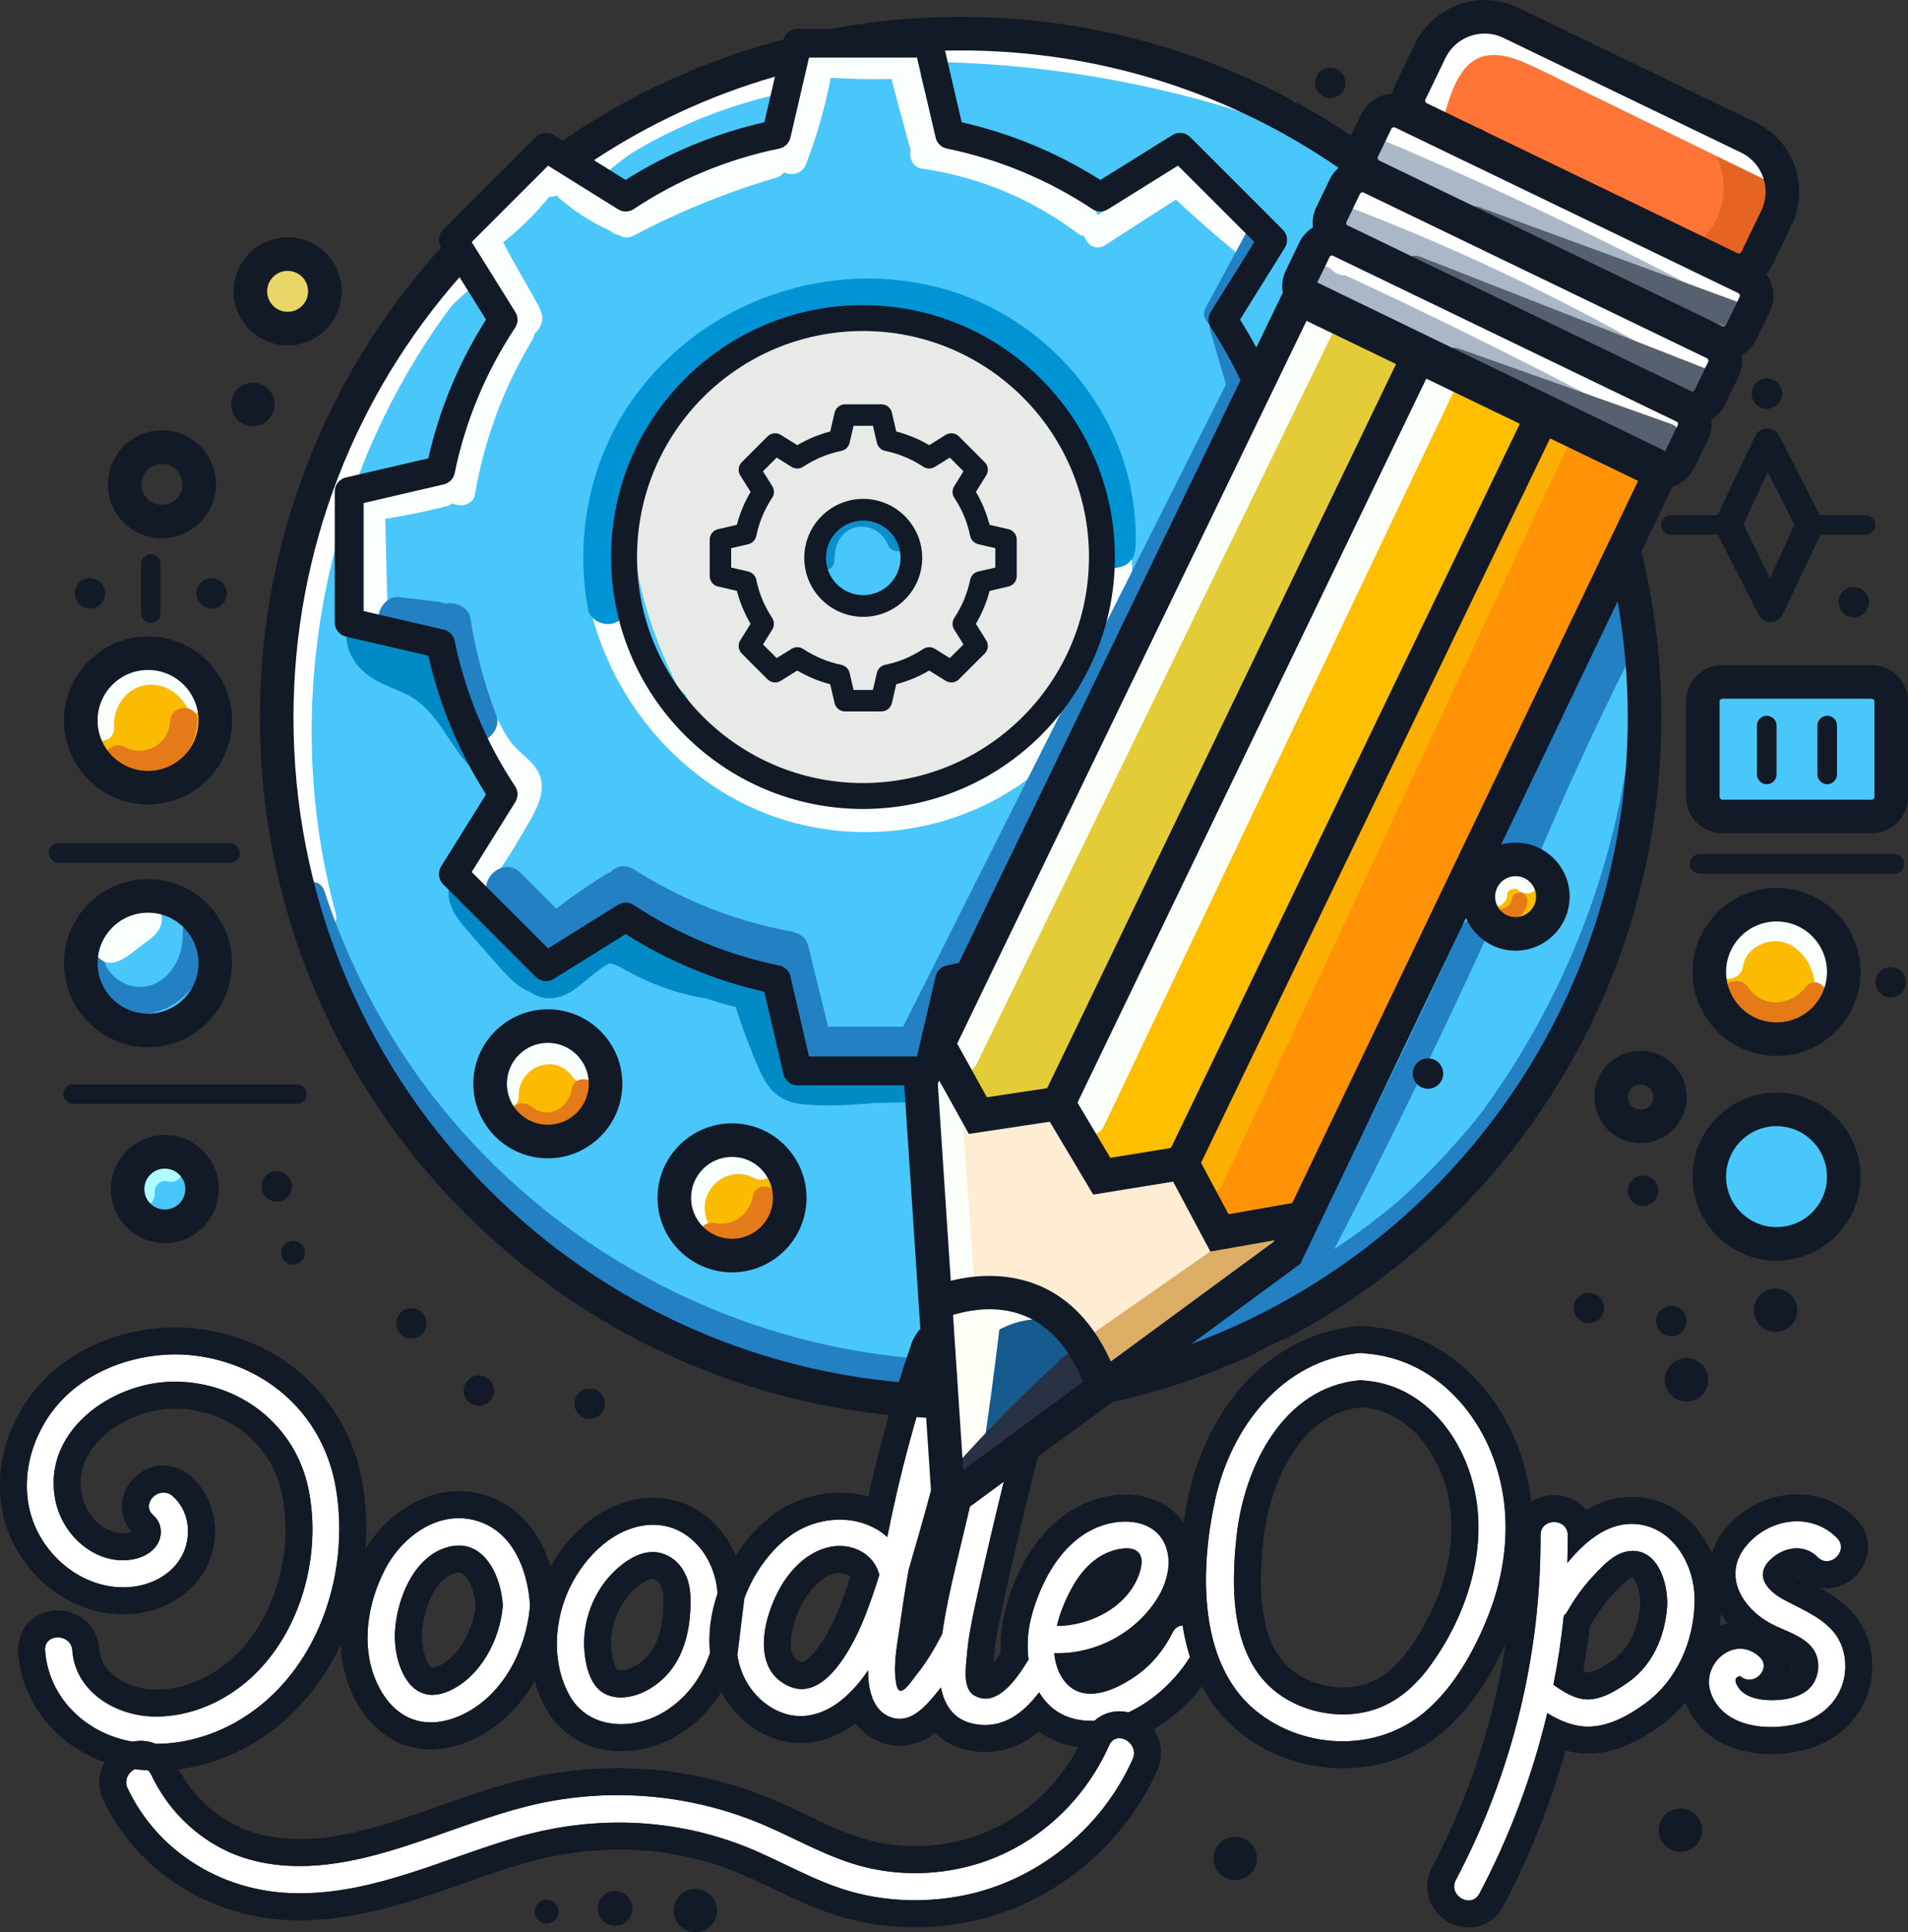<?xml version="1.0" encoding="UTF-8"?>
<svg id="Layer_2" xmlns="http://www.w3.org/2000/svg" viewBox="0 0 805.67 815.79">
  <rect x="0" y="0" width="805.67" height="815.79" fill="#333333" stroke="none"/>
  <defs>
    <style>
      .cls-1 {
        fill: #e57a18;
      }

      .cls-2 {
        fill: #49c7fa;
      }

      .cls-3 {
        fill: #e4cc38;
      }

      .cls-4 {
        fill: #feedd3;
      }

      .cls-5 {
        fill: #fafefd;
      }

      .cls-6 {
        fill: #fbfffa;
      }

      .cls-7 {
        fill: #fff;
      }

      .cls-8 {
        fill: #ff9305;
      }

      .cls-9 {
        fill: #fdfff5;
      }

      .cls-10 {
        fill: #ff7537;
      }

      .cls-11 {
        fill: #aab7c7;
      }

      .cls-12 {
        fill: #febf00;
      }

      .cls-13 {
        fill: #fabb00;
      }

      .cls-14 {
        fill: #e56423;
      }

      .cls-15 {
        fill: #fffa68;
      }

      .cls-16 {
        fill: #028ac6;
      }

      .cls-17 {
        fill: #0d8fcd;
      }

      .cls-18 {
        fill: #e8d668;
      }

      .cls-19 {
        fill: #aefcff;
      }

      .cls-20 {
        fill: #9bb4c8;
      }

      .cls-21 {
        fill: #dcad65;
      }

      .cls-22 {
        fill: #f9fffb;
      }

      .cls-23 {
        fill: #e8eae7;
      }

      .cls-24 {
        fill: #121a27;
      }

      .cls-25 {
        fill: #fcaf00;
      }

      .cls-26 {
        fill: #fffef6;
      }

      .cls-27 {
        fill: #0094d5;
      }

      .cls-28 {
        fill: #293144;
      }

      .cls-29 {
        fill: #feffff;
      }

      .cls-30 {
        fill: #2380c3;
      }

      .cls-31 {
        fill: #155b8e;
      }

      .cls-32 {
        fill: #57606f;
      }
    </style>
  </defs>
  <g id="Layer_1-2" data-name="Layer_1">
    <g id="Layer_5">
      <g>
        <path class="cls-2" d="M687.69,231.69c-4.68-4.68-12.37-8.21-19.1-7.91-12.32.55-25.7,9.98-26.99,23.02-6.69,17.04-13.58,34-20.66,50.88-.24.56-.49,1.16-.61,1.45-.87,2.05-1.74,4.09-2.61,6.13-2,4.67-4.01,9.33-6.04,13.99-3.68,8.44-7.4,16.85-11.18,25.25-15.5,34.44-31.84,68.5-49.01,102.14-4.53,8.87-9.12,17.71-13.76,26.52-1,.81-1.94,1.72-2.82,2.75-6.51,7.64-11.04,15.56-13.9,24.3-4.4,2.82-8.87,5.53-13.43,8.11-6.04,3.41-12.21,6.59-18.48,9.55-.47-.32-.95-.64-1.42-.97-.83-1.06-2.59-2.01-3.6-2.88-1.34-1.14-2.63-2.31-3.9-3.51,6.45-18.21,9.78-37.54,10.78-56.83.58-11.17-.21-22.36-.36-33.53,0-.62,0-1.25-.01-1.87,15.23,3.79,31.37.14,46.04-4.56,13.44-4.3,23.49-18.95,18.87-33.23-4.36-13.46-18.82-23.48-33.23-18.87-.14.04-.27.09-.41.13,5.5-14.82,9.53-30.24,12.95-45.6,2.34-10.5-1.01-22.82-10.17-29.13,1.96-8.65,3.14-17.54,3.49-26.61.1-2.67.12-5.35.08-8.03,2.92-7.39,5.54-14.96,7.72-22.66,2.48-4.78,4.65-9.76,6.49-14.93,4.69-13.2,5.9-26.58,4.37-39.61,1.53-3.44,3.06-6.88,4.6-10.31,3.07-6.83,4.79-13.31,2.72-20.81-.89-3.23-2.61-6.6-4.87-9.53,1.44-5.5,2.85-11.01,4.23-16.53,2.71.01,5.34-.3,7.49-.9,6.27-1.73,13.06-6.57,16.14-12.41,3.31-6.27,4.97-13.86,2.72-20.81-2.3-7.11-6.47-11.69-12.41-16.14-45.13-33.86-102.26-51.81-158.52-52.29-14.87-.13-29.57,1.34-44.27,3.51-6.41.95-12.77,2.16-19.08,3.64-7.39,1.74-14.56,4.8-21.71,7.33-29.73,10.51-60.42,20.54-87.36,37.28-29,18.02-52.61,43.28-64.31,75.62-17.01,21.57-31.73,44.74-41.53,70.9-9.52,25.43-12.43,53.37-11.58,80.39.82,26.33,4.69,52.91,11.76,78.3,7.26,26.07,18.04,51.5,32.12,74.68,2.33,9.28,7.31,18.3,12.32,26.28,12.41,19.77,28.85,35.38,47.38,49.29,15.59,11.7,32.72,21.21,50.16,29.83,8.94,4.42,17.99,8.62,27.07,12.73,11.51,5.21,23.38,10.39,35.99,11.27,3.25,1.64,6.62,3.01,10.1,4.1,1.66.59,3.35,1.13,5.1,1.61,7.24,4.9,15.58,7.29,24.67,7.98,9.07.68,17.88-4.95,22.87-12.74,1.49-1.36,2.82-2.83,3.86-4.28.53.23,1.06.45,1.59.67,4.67,8.8,13.58,15.17,23.97,14.98,20.61-.37,40.85-5.15,60.25-12.26,6.37,1.64,12.97,2.5,19.77,2.38,13.17-.24,25.85-10.69,26.95-24.08,6.61-3.73,13.08-7.71,19.4-11.93,3.51.69,7.7-.62,9.25-4,.48-1.04.97-2.08,1.45-3.12,2.9-.29,5.61-1.98,6.81-5.42,7.99-6.13,15.7-12.61,23.09-19.39,44.69-41.05,76.91-95.5,91.85-154.28,8.74-34.4,12-70.58,8.8-105.95-.66-7.3-2.57-13.76-7.91-19.1ZM517.74,338.22s.03-.04.05-.06c-.41.7-.98,1.42-1.36,1.85.43-.58.92-1.18,1.31-1.79ZM381.05,148.16c.82-1,1.64-2,2.48-2.99.33-.39.69-.76,1.03-1.15.06.01.12.02.17.04-1.88,2.18-3.71,4.4-5.47,6.65.59-.85,1.19-1.7,1.79-2.55ZM409.69,206.57c-.07.48-.15.96-.23,1.44-.03.2-.08.39-.11.59.06-.44.19-1.25.41-2.6-.02.18-.05.37-.07.57ZM368.17,157.53c-2.9,4.94-1.31,1.7,0,0h0ZM505.73,365.84s0,0-.01,0c.02-.1.05-.21.07-.31-.01.08-.03.18-.06.31Z"/>
        <path class="cls-2" d="M751.78,468.58c-14.64.66-27.01,11.87-27.01,27.01v1.01c0,14.13,12.42,27.67,27.01,27.01,14.64-.66,27.01-11.87,27.01-27.01v-1.01c0-14.13-12.42-27.67-27.01-27.01Z"/>
        <path class="cls-2" d="M89.92,399.54c-1.28-4.58-3.6-8.55-6.95-11.92-1.82-1.41-3.64-2.82-5.47-4.22-4.21-2.44-8.76-3.67-13.63-3.69h-1.83c-3.72-.14-7.19.64-10.41,2.33-3.35,1.09-6.25,2.95-8.69,5.59-2.63,2.45-4.5,5.34-5.59,8.69-1.69,3.22-2.47,6.69-2.33,10.41.32,2.39.64,4.79.96,7.18,1.28,4.58,3.6,8.55,6.95,11.92,1.82,1.41,3.64,2.82,5.47,4.22,4.21,2.44,8.76,3.67,13.63,3.69h1.83c3.72.14,7.19-.64,10.41-2.33,3.35-1.09,6.25-2.95,8.69-5.59,2.63-2.45,4.5-5.34,5.59-8.69,1.69-3.22,2.47-6.69,2.33-10.41-.32-2.39-.64-4.79-.96-7.18Z"/>
        <path class="cls-2" d="M70.39,481.77h-1.01c-9.68,0-18.96,8.51-18.51,18.51.45,10.03,8.13,18.51,18.51,18.51h1.01c9.68,0,18.96-8.51,18.51-18.51-.45-10.03-8.13-18.51-18.51-18.51Z"/>
        <path class="cls-2" d="M787.34,290.16c-5.99-2.88-12.58-4.29-19.25-3.96-3.51.17-7.03.74-10.5,1.27-.2.03-.37.06-.5.08-.1,0-.2,0-.33.01-1.62.08-3.18.2-4.81.2-1.51,0-3.01.2-4.46.59-1.85-.95-3.87-1.62-5.98-1.9-8.81-1.18-18.1,4.26-20.31,13.26-2.57,10.5-2.51,21.69,1.41,31.87,2.77,7.19,9.29,14.25,17.85,13.59,10.52-.82,21.04-1.64,31.56-2.45,6.46-.5,12.96-.93,18.7-4.26,5.93-3.45,10.48-9.5,11.93-16.23,2.75-12.72-3.45-26.35-15.32-32.06ZM775.64,305.41c-.42.04-.84.07-1.25.1.01,0,.03-.02.04-.03,2.21-.17,2.61-.2,1.21-.08Z"/>
      </g>
      <path class="cls-13" d="M79.57,282.83c-8.47-7-19.39-8.79-29.13-3.07-8.42,4.94-12.85,14.42-12.72,23.99.14,9.72,4.77,20.57,13.55,25.43,10.49,5.81,23.44,1.9,30.53-7.28,5.52-7.15,8.12-16.56,5.78-25.5-2.54-9.72-10.19-17.08-20.21-18.43-9.36-1.26-19.34,3.07-24.26,11.34-2.84,4.77-3.84,10.68-2.52,16.09,1.4,5.77,5.16,8.9,9.37,12.51,6.78,5.82,17.6,7.16,24.17,0,5.87-6.39,7.25-17.95,0-24.17-1.61-1.38-3.23-2.77-4.84-4.15l4.4,7.54c1,6.24-.94,12.53-7.37,14.47,1.29-.32,1.09-.32-.62,0-1.44.35-2.88.28-4.32-.21-2.09-.6-4-1.89-5.31-3.59-.62-.81-2.02-4.91-1.44-2.3-.26-2.73-.39-3.42-.38-2.05-.03.93.02.68.16-.75.26-1.59.23-1.67-.09-.25l.99-2.15c-.21.47-.46.91-.75,1.34-.67,1.04-.34.59.98-1.36,4.17-4.35,13.36-2.31,16.21,2.58.89,1.53,1,3.03.26.45-.7-2.41-.26-1.43-.1.44-.29-3.59-1.03,3.33-.02-.05-.59,1.95-1.55,3.55-3.21,4.8-.64.48-4.67,2-2.48,1.47-4.14,1.01-7.35-.12-10.79-2.97,6.88,5.69,17.52,7.24,24.17,0,5.78-6.29,7.36-18.08,0-24.17h0Z"/>
      <path class="cls-13" d="M756.06,389.14c-7.88-1.52-15.82.05-21.66,5.88-5.09,5.07-7.69,12.13-6.73,19.25,1.83,13.59,16.09,22.5,29.26,18.36,14.81-4.66,20.16-22.59,12.49-35.55-7.34-12.4-24.98-16.68-35.72-5.9-4.32,4.33-6.82,10.67-6.63,16.78.31,9.51,6.24,16.59,15,19.69,4,1.42,9.61.36,13.17-1.72,3.55-2.07,6.93-6.14,7.85-10.21,2.18-9.57-2.9-17.82-11.94-21.02l-.44-.16c1.36.57,2.72,1.15,4.08,1.72-.27-.12-.52-.27-.74-.45,1.15.89,2.31,1.78,3.46,2.67-.22-.18-.41-.38-.57-.61l2.67,3.46c-.16-.23-.3-.47-.4-.73l1.72,4.08c-.15-.43-.24-.81-.3-1.26.2,1.51.41,3.03.61,4.54-.03-.47-.01-.9.04-1.37l-.61,4.54c.09-.48.2-.9.35-1.36-.57,1.36-1.15,2.72-1.72,4.08.25-.59.54-1.11.92-1.62l-2.67,3.46c.19-.24.41-.46.64-.66-1.15.89-2.31,1.78-3.46,2.67.38-.29.73-.5,1.17-.7-1.36.57-2.72,1.15-4.08,1.72.29-.11.59-.19.9-.23l-4.54.61c.42-.05.84-.06,1.26-.02l-4.54-.61c.64.1,1.17.25,1.77.48-1.36-.57-2.72-1.15-4.08-1.72.58.3,1.06.6,1.58,1-1.15-.89-2.31-1.78-3.46-2.67.49.45.9.88,1.32,1.4-.89-1.15-1.78-2.31-2.67-3.46.38.55.7,1.09,1,1.69-.57-1.36-1.15-2.72-1.72-4.08.34.83.58,1.63.73,2.52l-.61-4.54c.07.73.06,1.37,0,2.11l.61-4.54c-.14.84-.32,1.53-.64,2.33l1.72-4.08c-.19.41-.43.79-.71,1.14.89-1.15,1.78-2.31,2.67-3.46-.23.27-.48.51-.76.73,1.15-.89,2.31-1.78,3.46-2.67-.45.31-.87.53-1.37.75,1.36-.57,2.72-1.15,4.08-1.72-.53.17-1,.27-1.55.35l4.54-.61c-.55.03-1.06.02-1.61-.04l4.54.61c-.55-.1-1.03-.23-1.55-.42,1.36.57,2.72,1.15,4.08,1.72-.5-.23-.92-.47-1.37-.78,1.15.89,2.31,1.78,3.46,2.67-.28-.21-.53-.45-.76-.72.89,1.15,1.78,2.31,2.67,3.46-.34-.45-.58-.84-.81-1.36l1.72,4.08c-.15-.38-.24-.78-.28-1.19l.61,4.54c-.04-.4-.03-.8.02-1.2l-.61,4.54c.06-.4.16-.79.3-1.17l-1.72,4.08c.25-.59.52-1.08.88-1.61l-2.67,3.46c.41-.5.8-.9,1.3-1.32-1.15.89-2.31,1.78-3.46,2.67.52-.37,1-.64,1.59-.9-1.36.57-2.72,1.15-4.08,1.72.38-.14.76-.24,1.16-.3l-4.54.61c.4-.05.8-.06,1.2,0l-4.54-.61.61.12c4.57.88,9.04.69,13.17-1.72,3.55-2.07,6.93-6.14,7.85-10.21,1.92-8.45-2.55-19.21-11.94-21.02h0Z"/>
      <path class="cls-13" d="M639.88,396.29h1.83c2.35.09,4.55-.4,6.58-1.47,2.12-.69,3.95-1.87,5.5-3.53,1.67-1.55,2.84-3.38,3.53-5.5,1.07-2.04,1.56-4.23,1.47-6.58-.2-1.51-.41-3.03-.61-4.54-.81-2.9-2.28-5.41-4.4-7.54-1.15-.89-2.31-1.78-3.46-2.67-2.67-1.55-5.54-2.32-8.63-2.33h-1.83c-2.35-.09-4.55.4-6.58,1.47-2.12.69-3.95,1.87-5.5,3.53-1.67,1.55-2.84,3.38-3.53,5.5-1.07,2.04-1.56,4.23-1.47,6.58l.61,4.54c.81,2.9,2.28,5.41,4.4,7.54,1.15.89,2.31,1.78,3.46,2.67,2.67,1.55,5.54,2.32,8.63,2.33h0Z"/>
      <path class="cls-13" d="M222.29,434.84c-8.32,6.99-14.76,18.32-11.57,29.48,3.43,11.97,16.01,21.41,28.73,17.53,7.79-2.37,12.34-8.61,13.77-16.45,1.33-7.35.72-14.77-3.97-20.85-3.88-5.02-9.02-7.84-15.28-8.68-8.74-1.17-15.14,3.03-20.21,9.71-2.49,3.29-2.76,9.39-1.72,13.17,1.09,3.96,4.16,8.26,7.85,10.21,3.97,2.1,8.77,3.15,13.17,1.72,4.51-1.46,7.37-4.11,10.21-7.85-5.11,2.14-10.23,4.27-15.34,6.41l-2.57-1.16c-2.73-1.67-5.05-4.72-5.38-7.92-.07-.69.47-3.95.05-2.64-.31.96-.51,1.99-.8,2.96,2.62-3.4,5.24-6.81,7.85-10.21,6.51-2.83,12.32-2.15,15.96,3.41-.87-1.56-.66-1.05.64,1.55.52,1.68.6,3.37.25,5.08-1.1,2.34-1.21,2.7-.31,1.07-1.59,1.91-1.77,2.16-.56.76,1.13-1.05,2.21-2.14,3.4-3.14,6.87-5.77,6.4-18.3,0-24.17-7.31-6.71-16.84-6.16-24.17,0h0Z"/>
      <path class="cls-13" d="M316.76,515.5l.48-.26c-1.36.57-2.72,1.15-4.08,1.72.52-.22.99-.36,1.54-.48l-4.54.61c.56-.06,1.05-.08,1.61-.04l-4.54-.61c.74.1,1.41.28,2.11.54-1.36-.57-2.72-1.15-4.08-1.72.68.32,1.28.68,1.88,1.13-1.15-.89-2.31-1.78-3.46-2.67.42.37.77.74,1.13,1.17l-2.67-3.46c.32.46.56.89.8,1.4l-1.72-4.08c.19.54.3,1.02.38,1.58l-.61-4.54c.03.38.02.76-.03,1.14l.61-4.54c-.1.58-.24,1.07-.46,1.62l1.72-4.08c-.26.53-.53.97-.88,1.45l2.67-3.46c-.38.45-.76.83-1.21,1.21,1.15-.89,2.31-1.78,3.46-2.67-.63.46-1.26.83-1.98,1.14,1.36-.57,2.72-1.15,4.08-1.72-.56.19-1.06.32-1.64.41l4.54-.61c-.59.04-1.09.03-1.68-.04,1.51.2,3.03.41,4.54.61-.38-.07-.74-.17-1.1-.31,1.36.57,2.72,1.15,4.08,1.72-.5-.23-.91-.47-1.35-.79,1.15.89,2.31,1.78,3.46,2.67-.4-.35-.73-.7-1.07-1.11l2.67,3.46c-.3-.44-.55-.87-.78-1.35l1.72,4.08c-.26-.67-.45-1.32-.57-2.03l.61,4.54c-.07-.71-.07-1.38.01-2.1l-.61,4.54c.1-.53.23-.99.41-1.5-.57,1.36-1.15,2.72-1.72,4.08.22-.49.46-.9.77-1.34-.89,1.15-1.78,2.31-2.67,3.46.21-.28.45-.53.72-.77,6.43-6.24,6.73-17.99,0-24.17-6.91-6.34-17.31-6.65-24.17,0-7.77,7.54-9.3,20.74-3.23,29.79,3.79,5.65,9.2,9.46,16,10.37,5.63.76,11.12-.26,15.97-3.36,10.53-6.75,14.8-21.1,7.76-31.95-6.97-10.75-20.89-14.3-32.14-8.19-7.86,4.27-11.03,15.79-6.13,23.38,5.14,7.98,14.97,10.7,23.38,6.13h0Z"/>
      <g>
        <path class="cls-5" d="M530.58,97.76c-8.4-6.89-16.57-14.03-24.51-21.43,1.25-4.5-3.11-9.97-8.05-7.64-.12-.12-.25-.23-.37-.35-5.12-4.98-12.69,1.56-10.03,6.96-8.04,5.17-16.08,10.34-24.12,15.51-.4-1.09-1.11-2.11-2.23-2.95-19.13-14.38-41.57-24.02-65.15-28.02-.03-.43-.1-.88-.22-1.34-2.42-8.98-4.83-17.96-7.25-26.94,3.84-3.34,2.61-11.21-3.76-10.88-13.49.69-26.98.48-40.44-.64-5.13-.43-6.91,4.6-5.39,8.38-1.94,10.39-4.64,20.58-8.09,30.55-2.92-.27-6.35.43-9.22.92-7.8,1.35-15.48,3.39-22.92,6.05-12,4.3-23.17,10.13-33.61,17.28-.17-.11-.34-.22-.53-.32-8.54-4.6-16.99-9.72-25.76-13.85-.05-.03-.11-.04-.16-.07-1.25-1.32-2.47-2.68-3.64-4.11-4.09-4.97-10.57-.16-10.21,5.09-1.97,1.26-3.88,2.91-5.85,4.74-7.02,6.54-14.62,12.8-21.21,19.76-6.23,6.57-2.81,12.25,1.11,18.98,2.27,3.91,4.55,7.82,6.82,11.73,1.89,3.25,4.73,6.82,6.29,10.39-.28,1.38-.13,2.89.45,4.23-.35.55-.89,1.13-1.6,2.04-1.19,1.52-2.38,3.04-3.52,4.59-2.49,3.39-4.8,6.92-6.89,10.58-7.83,13.66-12.63,28.55-14.79,44.09-.2.23-.39.48-.56.73-8.47,2.18-17.03,3.99-25.66,5.34-2.74-1.54-6.65-.99-8.42,1.63-2.02.98-3.45,2.78-3.47,5.38-.02,1.85,1.08,3.94,2.71,5.16.34,13.55.68,27.1,1.03,40.65.2,7.93,12.54,7.96,12.34,0-.34-13.64-.69-27.29-1.03-40.93,8.75-1.4,17.42-3.16,26.03-5.38,1-.26,1.8-.68,2.45-1.22.1.05.2.1.29.16,3.2,1.7,8.36.43,9.06-3.69,3.96-23.18,12.08-45.18,24.24-65.3.55-.91.83-1.8.9-2.66.63-.55,1.21-1.17,1.7-1.87,3.24-4.58,1.04-8.18-1.37-12.56-4.44-8.05-9.32-16.02-13.49-24.23,7.21-5.71,13.69-12.12,19.48-19.27,1.02.13,2.04-.05,2.98-.47,6.73,6.13,14.41,11.17,22.77,14.9.85.91,2.03,1.56,3.54,1.72,1.7,1.17,3.96,1.54,6.31.3,19.25-10.18,39.37-18.34,60.26-24.5,1.47-.43,2.53-1.23,3.23-2.21,3.1,1.5,7.67.75,9.29-3.44,4.57-11.86,8.05-24.03,10.45-36.49,8.53.53,17.06.7,25.6.5,2.55,9.48,5.1,18.97,7.66,28.45.15.55.35,1.04.6,1.48-.03.09-.07.16-.1.25-.83,2.88,1.01,7.12,4.31,7.59,24.17,3.42,46.72,12.75,66.23,27.42.93.7,1.86,1.06,2.75,1.16,1,3.57,4.82,6.36,8.83,3.78,9.95-6.4,19.9-12.8,29.86-19.2,8.22,7.68,16.68,15.09,25.37,22.23,6.09,5,14.87-3.68,8.72-8.72Z"/>
        <path class="cls-5" d="M465.62,237.21c1.78,40.74-23.72,80.38-62,94.93-39.73,15.1-85.15,4.49-114.29-26.28-15.39-16.26-25.55-36.76-29.55-58.75-1.42-7.8-13.31-4.5-11.9,3.28,8.02,44.08,40.52,82.9,83.76,95.94,44.95,13.56,95.23-1.01,123.82-38.65,15.25-20.07,23.59-45.22,22.49-70.47-.35-7.91-12.69-7.95-12.34,0Z"/>
        <path class="cls-5" d="M215.78,313.35c-4.5-6.02-7.27-13.22-9.96-20.17-2.83-7.33-14.77-4.14-11.9,3.28,4.83,12.5,10.02,23.89,20.34,32.8,3.29,2.84,1.84,5.13,0,8.64-1.71,3.28-3.53,6.51-5.4,9.7-3.91,6.65-8.16,13.08-12.68,19.33-4.66,6.45,6.04,12.61,10.65,6.23,5.06-7,9.78-14.23,14.07-21.73,3.66-6.39,9.06-14.14,7.64-21.88-1.36-7.43-8.56-10.57-12.77-16.2Z"/>
      </g>
      <path class="cls-4" d="M535.99,511.86c-8.22-1.88-14.15,1.8-19.18,7.05-1.16-11.83-6.49-23.16-15.79-31.41-1.94-1.72-5.29-1.85-7.55-.54-3.36-3-7.42-6.01-11.76-6.04-1.66-.01-3.19.41-4.52,1.15-3.97-3.21-8.07-6.25-12.35-9.03-4.32-2.81-9.47-6.75-14.92-6.36-1.32.09-2.52.46-3.57,1-3.25-2.36-6.53-4.68-9.86-6.93-3.29-2.22-6.69-4.76-10.9-3.98-4.62.86-6.64,4.4-6.8,8.32-1.19.09-2.37.36-3.55.81-.16.04-.32.09-.48.13-1.84-.25-3.69-.04-5.44.71-.38-2.09-.78-4.17-1.22-6.25-.11-.5-.28-.94-.49-1.35-.69-5.04-7.81-8.46-10.71-2.84-.6,1.17-1.13,2.35-1.6,3.55-1.1.91-1.84,2.35-1.81,4.35,0,.38.02.75.03,1.13-2.09,8.14-1.97,16.66-1.34,25.21,1.01,13.82,2.16,27.63,3.23,41.45.21,2.74,1.67,4.61,4.22,5.55,8.34,3.08,16.69,6.16,25.03,9.24,7.36,2.72,15.11,4.99,22.15,8.49,5.81,2.88,8.86,5.87,10.66,12.04,1.71,5.83,6.36,10.43,12.84,8.27,6.27-2.09,12.34-7.88,17.61-11.78,5.46-4.04,10.81-8.24,15.84-12.81.56-.12,1.12-.33,1.67-.65,9.45-5.57,18.9-11.14,28.35-16.72,3.77-2.22,3.35-6.49,1.02-8.9,1.23-1.08,2.47-2.16,3.7-3.24,3.22-2.82,1.53-8.68-2.54-9.61ZM416.31,504.97c.55.93,1.12,1.86,1.71,2.77,0,1.12.03,2.25.12,3.39-.09-.18-.18-.36-.27-.52-.52-1.02-.97-2.07-1.36-3.14-.09-.29-.18-.59-.27-.88,0-.54.02-1.08.06-1.61ZM411.86,527.8c.57.77,1.19,1.53,1.84,2.27.07.14.15.27.22.4-.75-.27-1.5-.53-2.26-.8.07-.62.13-1.25.2-1.87Z"/>
      <path class="cls-21" d="M466.48,578.3c24.67-15.95,48.44-33.22,71.29-51.68,5.76-4.65-2.42-12.75-8.13-8.13-22.09,17.84-45.12,34.47-68.96,49.88-6.2,4.01-.44,13.97,5.81,9.93h0Z"/>
      <path class="cls-21" d="M466.77,573.25c19.47-13.59,38.94-27.18,58.41-40.78,6.03-4.21.28-14.18-5.81-9.93-19.47,13.59-38.94,27.18-58.41,40.78-6.03,4.21-.28,14.18,5.81,9.93h0Z"/>
      <path class="cls-12" d="M480.63,468.83c1.57-7.99.59-15.38-3.06-22.68-2.13-4.27-7.55-3.14-9.93,0-5.49,7.24-7.08,16.05-5.54,24.88,1.1,6.33,11.87,4.94,11.3-1.53-.44-4.96-1.33-9.71-2.97-14.43-1.73-4.98-9.82-5.94-11.09,0-1.36,6.35-1.83,12.66-1.15,19.13,3.77-.51,7.53-1.02,11.3-1.53-1.43-5.84-2.87-11.67-4.3-17.51s-9.11-4.82-11.09,0c-5.16,12.53,2.02,27.91,14.2,33.2,15.52,6.73,31.13-4.81,38.68-17.85,4.5-7.76,7.3-16.46,10.54-24.79,3.52-9.02,7.18-17.98,11.02-26.87,7.57-17.56,15.73-34.87,24.44-51.9,9.84-19.22,20.41-38.06,31.64-56.51,3.87-6.36-5.92-11.99-9.93-5.81-23.27,35.87-44.77,72.85-64.43,110.82-3.4,6.56,6.44,12.36,9.93,5.81,15.86-29.75,31.14-59.8,45.85-90.13,3.19-6.59-6.18-12.3-9.93-5.81-24.16,41.75-48.3,83.62-67.77,127.82-2.91,6.61,6.31,12.46,9.93,5.81,7.04-12.91,14.07-25.83,21.11-38.74,3.54-6.5-6.39-12.32-9.93-5.81-7.04,12.91-14.07,25.83-21.11,38.74,3.31,1.94,6.62,3.87,9.93,5.81,19.47-44.2,43.62-86.07,67.77-127.82-3.31-1.94-6.62-3.87-9.93-5.81-14.71,30.33-30,60.38-45.85,90.13,3.31,1.94,6.62,3.87,9.93,5.81,19.66-37.97,41.17-74.95,64.43-110.82-3.31-1.94-6.62-3.87-9.93-5.81-17.16,28.2-32.76,57.33-46.63,87.29-6.82,14.72-13.23,29.64-19.24,44.72-5.23,13.12-9.14,31.44-22.08,39.31-5.92,3.6-12.95,4.08-18.08-1.05-4.52-4.51-5.87-10.82-3.46-16.69h-11.09c1.43,5.84,2.87,11.67,4.3,17.51,1.51,6.14,11.98,5.04,11.3-1.53-.57-5.43-.41-10.72.74-16.07h-11.09c1.29,3.72,2.21,7.43,2.56,11.37,3.77-.51,7.53-1.02,11.3-1.53-1.03-5.92.83-11.33,4.38-16.02h-9.93c2.18,4.36,2.84,9.02,1.9,13.81-1.42,7.23,9.67,10.33,11.09,3.06h0Z"/>
      <path class="cls-12" d="M641.54,169.47c-3.9-3.45-8.36-5.98-13.1-7.5-1.21-3.5-3.55-6.56-7.2-8.49-8.07-4.27-18.71-2.2-23.38,6.13-2.4,4.27-4.8,8.55-7.19,12.82-3.78,4.11-6.56,9.08-7.67,14.68-.27,1.36-.39,2.7-.4,4.03-25.94,53.57-51.87,107.13-77.81,160.7-8.8,18.18-17.6,36.36-26.41,54.54-.88,1.81-1.47,3.76-1.78,5.74-.94,2.21-1.84,4.43-2.68,6.68-4.47,9.84-8.62,19.82-12.44,29.93-1.1,2.92-1.02,6-.14,8.89-.64,1.6-1.29,3.2-1.93,4.8-3.34,8.32,3.64,19.13,11.94,21.02,5.16,1.18,9.67.28,13.33-2.09.09-.01.17-.02.26-.04,10.71-1.67,18.38-10.91,23.09-20,4.99-9.63,9.75-19.4,14.62-29.09l29.5-58.73c19.67-39.15,39.33-78.31,59-117.46,11.02-21.95,22.05-43.9,33.07-65.85,3.26-6.48,3.2-15.51-2.67-20.71Z"/>
      <path class="cls-15" d="M558.27,126.04c-3.58,1.29-5.77,2.28-8.54,4.97-1.32,1.28-2.48,2.77-3.37,4.38-2.6,4.66-3.44,10.24-1.94,15.42.53,2.22,1.55,4.16,3.06,5.81,1.21,1.86,2.8,3.33,4.8,4.4,1.96,1.25,4.08,1.92,6.35,2.03,2.27.51,4.54.41,6.82-.31,1.36-.57,2.72-1.15,4.08-1.72,2.57-1.52,4.61-3.56,6.13-6.13l1.72-4.08c.81-3.03.81-6.06,0-9.09-.06-.19-.09-.37-.12-.57l.61,4.54c-.01-.2-.01-.38,0-.58l-.61,4.54c.04-.33.13-.63.25-.93-.57,1.36-1.15,2.72-1.72,4.08.11-.24.24-.45.39-.67l-2.67,3.46c.17-.2.34-.38.54-.55-1.15.89-2.31,1.78-3.46,2.67.21-.16.42-.28.66-.39-1.36.57-2.72,1.15-4.08,1.72l.18-.07c2.22-.53,4.16-1.55,5.81-3.06,1.86-1.21,3.33-2.8,4.4-4.8,1.25-1.96,1.92-4.08,2.03-6.35.51-2.27.41-4.54-.31-6.82l-1.72-4.08c-1.52-2.57-3.56-4.61-6.13-6.13-1.36-.57-2.72-1.15-4.08-1.72-3.03-.81-6.06-.81-9.09,0h0Z"/>
      <path class="cls-8" d="M687.26,188.78c-5-2.22-10-4.44-14.99-6.65-7.88-3.5-19.06-2.91-23.38,6.13-34.38,71.84-68.75,143.68-103.13,215.53-9.74,20.36-19.48,40.71-29.22,61.07-1.16,2.43-1.84,5.11-2,7.79-.88,1.07-1.71,2.19-2.46,3.37-1.08,1.71-1.97,3.53-2.66,5.4-.55,1.11-1.01,2.29-1.38,3.53-.76,2.53-.79,5.23-.24,7.82.07.78.17,1.56.32,2.33-.28,2.16-.08,4.37.74,6.49,3.88,9.98,10.43,16.76,20.5,20.58,8.66,3.28,18.95,2.26,26.99-2.18,16.26-8.97,19.16-30.53,10.19-45.43.88-1.91,1.75-3.77,2.6-5.53,9.99-20.66,19.98-41.31,29.97-61.97,20.13-41.61,40.26-83.23,60.38-124.84,11.29-23.35,22.59-46.7,33.88-70.05,3.67-7.58,2.82-19.41-6.13-23.38Z"/>
      <path class="cls-6" d="M599.81,154.92c-38.63,81.12-77.27,162.25-115.9,243.37-10.87,22.83-21.75,45.67-32.62,68.5-1.99,4.18-1.16,9.27,3.08,11.75,3.74,2.19,9.75,1.12,11.75-3.08,38.63-81.12,77.27-162.25,115.9-243.37,10.87-22.83,21.75-45.67,32.62-68.5,1.99-4.18,1.16-9.27-3.08-11.75-3.74-2.19-9.75-1.12-11.75,3.08h0Z"/>
      <path class="cls-25" d="M646.82,180.27c-37.84,80.89-75.68,161.77-113.52,242.66-10.73,22.94-21.46,45.88-32.19,68.81-1.96,4.2-1.18,9.26,3.08,11.75,3.72,2.18,9.77,1.14,11.75-3.08,37.84-80.89,75.68-161.77,113.52-242.66,10.73-22.94,21.46-45.88,32.19-68.81,1.96-4.2,1.18-9.26-3.08-11.75-3.72-2.18-9.77-1.14-11.75,3.08h0Z"/>
      <path class="cls-6" d="M548.88,127.57c-35.51,82.22-74.08,163.11-115.67,242.43-11.88,22.66-24.02,45.19-36.38,67.59-5.34,9.68,9.48,18.36,14.83,8.67,43.28-78.41,83.63-158.43,120.88-239.88,10.64-23.27,21.03-46.66,31.17-70.15,1.84-4.25,1.26-9.21-3.08-11.75-3.62-2.12-9.9-1.2-11.75,3.08h0Z"/>
      <path class="cls-3" d="M590.15,150.77c-6.45-11.37-19.76-18.11-32.61-14.33-12.97,3.82-17.67,17.47-22.98,28.42-10.55,21.76-21.1,43.52-31.65,65.29-20.73,42.75-41.45,85.5-62.18,128.26-7.56,11.3-13.82,23.44-18.63,36.19-7.73,1.65-14.54,8.21-14.1,16.69.02.37.04.67.07.91-.07.21-.12.37-.14.47-1.14,2.02-2.26,4.06-3.37,6.1-3,5.52-4.96,10.93-5.26,17.24-.45,9.57,3.66,18.88,11.12,24.03-1.46,7.73,7.51,14.24,14.27,8.01,1.47-1.35,2.81-2.79,4.1-4.28,2.64,5.83,11.48,8.52,15.03,1.26,13.79-28.2,27.41-56.47,40.9-84.81l51.06-95.2c11.28-21.04,22.57-42.08,33.85-63.12,5.61-10.47,11.36-20.87,16.84-31.41,6.32-12.16,11.02-26.81,3.69-39.72Z"/>
      <path class="cls-3" d="M413.43,458.39c21.19-41.9,42.41-83.79,63.58-125.7,20.33-40.24,40.51-80.59,58.6-121.9,10.35-23.64,20.05-47.56,28.72-71.87,3.24-9.07-11.56-15.45-15.69-6.62-30.71,65.62-61.42,131.24-92.14,196.86-8.73,18.66-17.47,37.32-26.2,55.99,5.23,2.21,10.46,4.41,15.69,6.62,12.77-39.44,31.18-76.73,54.52-110.98,6.24-9.16-8.63-17.76-14.83-8.67-24.15,35.44-43.04,74.28-56.25,115.08-2.95,9.11,11.53,15.51,15.69,6.62,30.71-65.62,61.42-131.24,92.14-196.86,8.73-18.66,17.47-37.32,26.2-55.99-5.23-2.21-10.46-4.41-15.69-6.62-30.27,84.83-72.91,164.62-113.48,244.81-11.9,23.52-23.79,47.04-35.69,70.55-4.98,9.84,9.83,18.54,14.83,8.67h0Z"/>
      <path class="cls-6" d="M550.13,127.33c-39.54,81.18-79.09,162.36-118.63,243.55-11.24,23.07-22.47,46.13-33.71,69.2-4.82,9.9,9.98,18.61,14.83,8.67,39.54-81.18,79.09-162.36,118.63-243.55,11.24-23.07,22.47-46.13,33.71-69.2,4.82-9.9-9.98-18.61-14.83-8.67h0Z"/>
      <path class="cls-11" d="M579.79,104.93c-4.87-1.79-9.75-3.58-14.62-5.38-6.42-2.36-12.02,4.67-10.56,10.56,2.21,8.92,9.28,15.99,18.29,17.98,8.63,1.91,13.95-7.84,8.35-14.35-5.03-5.86-12.04-8.78-19.66-9.14-9.13-.42-10.84,11.49-4.33,16,43.65,30.25,90.64,55.22,139.97,74.86,4.53,1.81,9.14-2.03,10.56-6,1.66-4.66,3.33-9.32,4.99-13.98,1.18-3.29-.73-8.17-3.95-9.7-25.73-12.16-51.46-24.33-77.19-36.49-12.57-5.94-25.13-11.88-37.7-17.82-3.29-1.56-6.58-3.11-9.87-4.67-1.5-.71-2.99-1.41-4.49-2.12-.8-.36-1.59-.74-2.37-1.14-1.43-.87-1.23.04.6,2.74.91.02,6.24-18.25,6.86-20.05h-16.56c2.39,14.53,20.32,21.12,31.54,27.42,14.78,8.3,29.56,16.6,44.35,24.9,9.75,5.48,17.7-8.63,8.67-14.83-22.8-15.64-46.58-29.74-71.24-42.24-9.91-5.02-17.8,8.61-8.67,14.83,20.37,13.88,41.75,26.15,64.01,36.73,10.15,4.82,17.42-8.22,8.67-14.83-15.97-12.06-31.93-24.11-47.9-36.17-2.89,4.94-5.78,9.89-8.67,14.83,25.03,14.49,50.06,28.98,75.08,43.47,9.58,5.55,18.19-9.21,8.67-14.83-16.53-9.74-33.48-18.71-50.84-26.88-2.89,4.94-5.78,9.89-8.67,14.83,23.84,10.7,47.12,22.59,69.75,35.65,2.89-4.94,5.78-9.89,8.67-14.83-14.62-6.87-29.75-12.47-45.4-16.52-9.77-2.53-14.43,10.26-6.62,15.69,19.74,13.74,41.37,24.45,64.16,32.12,3.75,1.26,7.65-.89,9.7-3.95,3.74-5.58,6.47-11.74,8.22-18.22-5.52-1.52-11.04-3.04-16.56-4.57-1.83,7.01-3.65,14.03-5.48,21.04-1.88,7.21,6.08,13.51,12.61,9.7,5.16-3.01,9.3-7.2,12.09-12.49,2.33-4.41.82-8.92-3.08-11.75-22.29-16.17-48.4-26.52-73.26-37.99-12.4-5.72-24.74-12.35-37.65-16.85-12.21-4.25-24.59-4.49-35.1,3.72-3.48,2.72-3.2,9.39,0,12.14,10.9,9.39,23,16.5,36.48,21.51,3.96,1.47,8.66-1.32,10.13-4.97,1.7-4.22.05-8.14-3.51-10.72-7.05-5.12-14.51-10.43-19.66-17.58-4.32-6-7.62-14.79-4.42-22.03,4.4-9.94-8.69-18.15-14.83-8.67-2,3.09-4,6.18-6,9.27,5.23,2.21,10.46,4.41,15.69,6.62,1.78-6.39,4.45-12.11,8.1-17.66-3.92,1.03-7.83,2.05-11.75,3.08,13.05,8.78,25.89,17.86,38.52,27.23,2.89-4.94,5.78-9.89,8.67-14.83-12.49-8.94-26.87-15.09-41.95-17.97-3.78-.72-7.67.48-9.7,3.95-1.76,3-1.61,8.1,1.34,10.41,23.01,17.92,48.38,31.9,75.93,41.54,5.58,1.96,10.55-3.09,10.87-8.28.8-13.05-13.88-19.41-23.14-25.15-11.56-7.17-23.12-14.33-34.67-21.5-2.89,4.94-5.78,9.89-8.67,14.83,20.77,9.22,41.1,19.35,60.96,30.4,9.88,5.5,17.38-8.4,8.67-14.83-22.58-16.66-47.17-30.04-73.22-40.42-9.12-3.63-14.97,11.05-6.62,15.69,26.32,14.64,52.13,30.15,77.41,46.52,8.04,5.21,18.07-7.3,10.41-13.49-15.57-12.56-32.12-23.73-49.75-33.2-2.89,4.94-5.78,9.89-8.67,14.83,23.55,12.46,46.84,25.43,69.83,38.89,2.89-4.94,5.78-9.89,8.67-14.83-10.63-5.9-21.27-11.81-31.9-17.71-2.21,5.23-4.41,10.46-6.62,15.69,14.02,5.19,27.66,11.21,40.97,18.02,9.8,5.01,18.48-9.65,8.67-14.83l-59.14-31.22c-2.89,4.94-5.78,9.89-8.67,14.83,20.99,9.41,41.47,19.86,61.4,31.34,2.89-4.94,5.78-9.89,8.67-14.83-14.75-8.13-29.5-16.25-44.25-24.38l-8.67,14.83c13.71,7.5,27.42,15.01,41.14,22.51,5.98,3.27,13.07,8.78,20.09,9.17,7.04.39,14.38-5.31,13.45-12.86s-11.36-12.41-16-4.33c-3.06,5.32-1.92,10.34-.15,15.83.1.31.9,2.15.63,1.98,3.01-1.45,3.87-2.62,2.56-3.51l-.34-.15c-.33-.37-2.95-1.15-3.49-1.4-2.08-.97-4.13-1.98-6.2-2.97-14.46-6.92-28.92-13.84-43.38-20.76-9.84-4.71-18.36,9.21-8.67,14.83,9.24,5.36,18.48,10.71,27.73,16.07,9.7,5.62,17.63-8.6,8.67-14.83-11.18-7.78-23.33-13.82-36.16-18.35-9.5-3.36-14.52,10.65-6.62,15.69,11.41,7.29,23.34,13.63,35.76,19.01,9.87,4.27,18.44-9.03,8.67-14.83-14.02-8.32-28.61-15.43-43.68-21.62-4.29-1.76-9.44,1.91-10.56,6-1.35,4.93,1.69,8.79,6,10.56,13.68,5.61,26.87,12.35,39.58,19.89,2.89-4.94,5.78-9.89,8.67-14.83-12.43-5.38-24.36-11.72-35.76-19.01-2.21,5.23-4.41,10.46-6.62,15.69,11.44,4.04,22.11,9.7,32.06,16.62,2.89-4.94,5.78-9.89,8.67-14.83-9.24-5.36-18.48-10.71-27.73-16.07-2.89,4.94-5.78,9.89-8.67,14.83,17.77,8.51,35.39,17.95,53.57,25.54,7.5,3.13,16.9,3.1,21.4-4.81,1.95-3.42,2.02-7.4,1.12-11.15-.35-1.49-.95-2.9-1.41-4.35-.84-2.63.2-2.19-.82-.41-5.33-1.44-10.67-2.89-16-4.33l.07.02,2.21-3.79c3.24.1,3.71-.28,1.41-1.14-1.17-.64-2.33-1.28-3.5-1.92-2.33-1.28-4.67-2.55-7-3.83-4.67-2.55-9.34-5.11-14-7.66-9.34-5.11-18.67-10.22-28.01-15.33-9.7-5.31-18.36,9.49-8.67,14.83,14.75,8.13,29.5,16.25,44.25,24.38,9.68,5.33,18.27-9.3,8.67-14.83-19.93-11.48-40.42-21.93-61.4-31.34-4.23-1.9-9.23-1.22-11.75,3.08-2.27,3.88-1.03,9.58,3.08,11.75,19.71,10.41,39.42,20.81,59.14,31.22,2.89-4.94,5.78-9.89,8.67-14.83-14.62-7.48-29.68-14.05-45.07-19.75-9.2-3.4-15.01,11.04-6.62,15.69,10.63,5.9,21.27,11.81,31.9,17.71,9.67,5.37,18.22-9.23,8.67-14.83-23-13.46-46.28-26.43-69.83-38.89-9.76-5.16-18.43,9.59-8.67,14.83,16.31,8.76,31.86,18.89,46.27,30.52,3.47-4.5,6.94-8.99,10.41-13.49-25.28-16.37-51.09-31.88-77.41-46.52-2.21,5.23-4.41,10.46-6.62,15.69,24.61,9.8,47.81,22.97,69.12,38.69,2.89-4.94,5.78-9.89,8.67-14.83-19.86-11.05-40.19-21.19-60.96-30.4-9.9-4.39-18.28,8.87-8.67,14.83,9.3,5.77,18.61,11.54,27.91,17.31,4.51,2.8,9.02,5.59,13.53,8.39,1.71,1.06,8.01,3.8,7.87,6.13,3.62-2.76,7.25-5.52,10.87-8.28-24.54-8.59-47.82-21.14-68.35-37.13-2.78,4.78-5.57,9.57-8.35,14.35,13.83,2.63,26.41,8.04,37.85,16.23,3.77,2.7,9.56.66,11.75-3.08,2.56-4.37.65-8.98-3.08-11.75-12.63-9.37-25.47-18.45-38.52-27.23-3.99-2.69-9.33-.6-11.75,3.08-4.4,6.69-7.68,14.04-9.83,21.76-2.68,9.59,10.48,14.67,15.69,6.62,2-3.09,4-6.18,6-9.27-4.94-2.89-9.89-5.78-14.83-8.67-5.37,12.12-4.04,25.27,2.67,36.66,6.59,11.18,17.26,18.97,27.57,26.45l6.62-15.69c-10.55-3.92-20.37-9.75-28.9-17.1v12.14c6.61-5.16,18.57.48,24.94,3.37,12.03,5.46,24,11.07,36,16.6,21.95,10.12,44.59,19.57,64.26,33.84-1.03-3.92-2.05-7.83-3.08-11.75-1.5,2.83-3.16,4.71-5.93,6.32,4.2,3.23,8.41,6.46,12.61,9.7,1.83-7.01,3.65-14.03,5.48-21.04,2.79-10.7-13.69-15.25-16.56-4.57-1.39,5.17-3.51,9.67-6.49,14.12,3.23-1.32,6.46-2.63,9.7-3.95-21.41-7.2-41.52-17.48-60.06-30.39-2.21,5.23-4.41,10.46-6.62,15.69,14.2,3.68,28.01,8.55,41.29,14.79,9.85,4.63,18.4-9.22,8.67-14.83-22.64-13.06-45.91-24.95-69.75-35.65-4.23-1.9-9.23-1.22-11.75,3.08-2.18,3.73-1.13,9.76,3.08,11.75,17.36,8.17,34.31,17.13,50.84,26.88,2.89-4.94,5.78-9.89,8.67-14.83-25.03-14.49-50.06-28.98-75.08-43.47-4.01-2.32-9.4-.93-11.75,3.08-2.57,4.4-.63,8.94,3.08,11.75,15.97,12.06,31.93,24.11,47.9,36.17,2.89-4.94,5.78-9.89,8.67-14.83-22.26-10.58-43.65-22.84-64.01-36.73-2.89,4.94-5.78,9.89-8.67,14.83,24.66,12.5,48.44,26.6,71.24,42.24,2.89-4.94,5.78-9.89,8.67-14.83-13.04-7.32-26.09-14.65-39.13-21.97-6.38-3.58-12.76-7.15-19.13-10.74-4-2.26-8.93-4.43-9.74-9.35-1.49-9.05-14.08-7.22-16.56,0-2.4,6.97-5.77,14.21-7.16,21.46-1.54,8.03,3.17,13.14,9.97,16.37,14.34,6.83,28.72,13.58,43.08,20.37,28.72,13.58,57.44,27.16,86.17,40.73-1.32-3.23-2.63-6.46-3.95-9.7-1.66,4.66-3.33,9.32-4.99,13.98,3.52-2,7.04-4,10.56-6-47.9-19.07-93.5-43.77-135.87-73.13l-4.33,16c3.31.15,5.4,1.64,7.51,4.11l8.35-14.35c-3.42-.76-5.44-2.56-6.29-5.99-3.52,3.52-7.04,7.04-10.56,10.56,4.87,1.79,9.75,3.58,14.62,5.38,4.35,1.6,9.41-1.79,10.56-6,1.32-4.79-1.63-8.96-6-10.56h0Z"/>
      <path class="cls-7" d="M738.29,113.99c-46.78-25.11-94.7-48.06-143.59-68.77-4.27-1.81-9.2-1.28-11.75,3.08-2.11,3.6-1.21,9.93,3.08,11.75,48.89,20.71,96.81,43.66,143.59,68.77,9.74,5.23,18.42-9.59,8.67-14.83h0Z"/>
      <path class="cls-7" d="M567.85,86.75c49.5,18.79,97.28,41.88,142.87,68.8,9.54,5.63,18.19-9.21,8.67-14.83-46.88-27.68-96.08-51.21-146.97-70.53-4.34-1.65-9.42,1.83-10.56,6-1.33,4.83,1.65,8.91,6,10.56h0Z"/>
      <path class="cls-7" d="M568.34,116.3c11.05,0,11.07-17.17,0-17.17s-11.07,17.17,0,17.17h0Z"/>
      <path class="cls-7" d="M560.01,112.5c47.72,21.91,94.71,45.39,140.89,70.4,6.51,3.53,12.33-6.4,5.81-9.93-46.18-25.01-93.17-48.49-140.89-70.4-6.68-3.07-12.53,6.84-5.81,9.93h0Z"/>
      <path class="cls-32" d="M721.78,156.22c-40.71-15.95-81.42-31.89-122.13-47.84-6.9-2.7-9.89,8.42-3.06,11.09,40.71,15.95,81.42,31.89,122.13,47.84,6.9,2.7,9.89-8.42,3.06-11.09h0Z"/>
      <path class="cls-32" d="M734.94,127.9c-36.69-13.45-73.38-26.91-110.06-40.36-6.96-2.55-9.96,8.56-3.06,11.09,36.69,13.45,73.38,26.91,110.06,40.36,6.96,2.55,9.96-8.56,3.06-11.09h0Z"/>
      <path class="cls-32" d="M705.68,179.01c-29.88-10.62-59.77-21.24-89.65-31.85-6.99-2.48-10,8.63-3.06,11.09,29.88,10.62,59.77,21.24,89.65,31.85,6.99,2.48,10-8.63,3.06-11.09h0Z"/>
      <path class="cls-10" d="M746.44,73.66c-.38-1.46-1.35-2.59-2.6-3.29-12.35-14.57-30.77-22.18-48.69-28.19-5.66-3.03-11.37-5.97-17.14-8.79-1.55-.76-3.05-.8-4.37-.37-8.13-6.87-17.09-12.77-26.7-17.35-1.41-.67-3.04-1.48-4.82-2.3-1.07-.7-2.15-1.4-3.22-2.11-1.37-.9-2.72-1.12-3.91-.88-5.88-2.11-12.1-3.24-16.57-.67-4.3.03-7.87,1.72-9.52,6.28-.64,1.77-.59,3.4-.12,4.91-5.3,3.4-10.11,8.48-8.86,14.23-.03.11-.08.22-.11.34-.63,2.41.28,4.49,1.98,5.89.05,1.05.2,2.1.49,3.14,2.38,8.66,12.15,12.57,19.88,9.03.96.3,1.92.6,2.89.91.25.08.5.13.75.17.04.03.08.05.12.08.41,1.04,1.18,2.02,2.41,2.8,26.97,17.24,55.63,31.61,85.49,43.06,5.45,3.32,11.07,6.34,16.92,9.03,2.7,1.24,5.67.23,7.4-1.68,1.26-.5,2.44-1.21,3.47-2.12,1.49-1.32,2.58-2.92,3.39-4.65.37-.08.76-.18,1.15-.31,13.08-4.15,5.87-19.42.31-27.17Z"/>
      <path class="cls-14" d="M748.16,72.95c-2.27-10.92-10.6-21.01-21.9-22.97-5.65-.98-9.55,5.12-5.6,9.61,9.49,10.77,9.53,28.32.08,39.12-4.56,5.21,2.3,12.72,7.19,9.02-1.09,5.06,5.4,9.05,9.72,5.19,1.15-1.02,2.29-2.05,3.44-3.07,1.95-1.74,2.19-3.87,1.46-5.69,4.7-9.75,7.85-20.36,5.6-31.21Z"/>
      <path class="cls-29" d="M751.08,65.95c-30.57-14.94-61.15-29.88-91.72-44.83-12.52-6.12-27.3-13.54-41.04-6.49-11.03,5.66-15.66,18.23-19.13,29.33-2.21,7.08,8.89,10.11,11.09,3.06,2.84-9.08,6.73-21.85,17.69-23.59,6.48-1.03,13.22,1.77,18.99,4.43,6.37,2.94,12.64,6.14,18.94,9.23,26.46,12.93,52.92,25.86,79.38,38.79,6.63,3.24,12.46-6.68,5.81-9.93Z"/>
      <path class="cls-9" d="M413.16,623.24c2.86-23.76,3.89-47.68,3.08-71.6-.25-7.38-11.75-7.42-11.5,0,.81,23.92-.22,47.84-3.08,71.6-.88,7.33,10.63,7.27,11.5,0h0Z"/>
      <path class="cls-4" d="M412.27,611.94c-.51-22.54.49-45.05,3-67.46.82-7.35-10.69-7.29-11.5,0-2.51,22.4-3.51,44.92-3,67.46.17,7.39,11.67,7.42,11.5,0h0Z"/>
      <path class="cls-6" d="M411.28,541.06c-2.07-29.37-4.14-58.73-6.21-88.1-.52-7.34-12.03-7.4-11.5,0,2.07,29.37,4.14,58.73,6.21,88.1.52,7.34,12.03,7.4,11.5,0h0Z"/>
      <path class="cls-4" d="M425.83,511.05c0-2.26-.28-4.53-.76-6.74-3.5,1.48-7.01,2.95-10.51,4.43.23.44.45.87.68,1.31,1.39,2.67,5.35,3.69,7.87,2.06,2.72-1.76,3.55-5.01,2.06-7.87-.23-.44-.45-.87-.68-1.31-1.32-2.54-4.68-3.41-7.18-2.35-2.71,1.14-3.95,3.95-3.33,6.79.09.4.16.79.24,1.19.26,1.36-.08-1.31,0,.07.05.81.11,1.61.1,2.42,0,3.01,2.65,5.89,5.75,5.75,3.12-.14,5.74-2.53,5.75-5.75h0Z"/>
      <path class="cls-4" d="M422.62,529.9c-.1-.29-.17-.58-.22-.88l.21,1.53c-.07-.49-.07-.97,0-1.45l-.21,1.53.03-.18c.24-.76.27-1.53.1-2.29-.03-.77-.26-1.48-.68-2.14-.7-1.19-2.07-2.33-3.44-2.64-1.47-.34-3.13-.26-4.43.58-1.19.77-2.39,1.99-2.64,3.44-.33,1.89-.43,3.72.19,5.58.48,1.42,1.33,2.67,2.64,3.44,1.23.72,3.05,1.03,4.43.58,1.39-.45,2.73-1.31,3.44-2.64s1.07-2.96.58-4.43h0Z"/>
      <path class="cls-21" d="M535.44,532.96c.58-.49,1.16-.98,1.76-1.45-.73.56.96-.69,1.12-.8,1.24-.87,2.53-1.68,3.84-2.45,2.6-1.52,3.75-5.26,2.06-7.87-1.69-2.61-5.09-3.69-7.87-2.06-3.21,1.88-6.21,4.09-9.05,6.5-2.3,1.95-2.16,6.15,0,8.13,2.45,2.25,5.68,2.08,8.13,0h0Z"/>
      <path class="cls-27" d="M264.87,252.63c-8.29-44.72,16.54-88.73,56.87-108.14,39.02-18.78,88.98-10.31,117.83,22.5,15.53,17.66,23.79,41.01,22.7,64.48-.51,11.05,16.66,11.02,17.17,0,2.39-51.54-34.35-97.74-83.76-110.26-49.16-12.46-102.35,7.9-130.43,50.19-16.68,25.12-22.42,56.3-16.95,85.81.85,4.56,6.37,7.15,10.56,6,4.79-1.32,6.85-5.99,6-10.56h0Z"/>
      <path class="cls-20" d="M283.66,239.74c-1.95-33.67,16.75-66.46,47.65-80.57,30.82-14.07,68.3-7.35,92.04,16.73,12.9,13.09,21.02,29.84,23.62,48.01.66,4.59,6.5,7.11,10.56,6,4.94-1.36,6.66-5.95,6-10.56-5.5-38.39-35.16-71.96-72.84-81.52-39.82-10.1-82.38,5.31-106.08,38.82-12.84,18.16-19.4,40.89-18.11,63.09.64,10.99,17.81,11.06,17.17,0h0Z"/>
      <path class="cls-7" d="M141.76,385.63c-19.34-71.02-10.69-148.74,22.7-214.26,9.36-18.38,20.61-35.79,33.67-51.76,4.65-5.69-3.44-13.87-8.13-8.13-48.56,59.37-73.49,136.69-69.54,213.26,1.12,21.6,4.53,43.08,10.21,63.95,1.94,7.13,13.04,4.11,11.09-3.06h0Z"/>
      <path class="cls-7" d="M253.5,71.66c21.85-17.06,47.57-28.51,74.72-33.9,7.26-1.44,4.18-12.53-3.06-11.09-29.21,5.8-56.35,18.56-79.79,36.86-5.83,4.55,2.36,12.64,8.13,8.13h0Z"/>
      <path class="cls-7" d="M385.81,26.07c53.51-.06,106.58,9.26,156.9,27.45,6.97,2.52,9.98-8.59,3.06-11.09-51.21-18.51-105.5-27.93-159.96-27.86-7.4,0-7.41,11.51,0,11.5h0Z"/>
      <path class="cls-7" d="M325.25,25.57c-26.8,7.83-52.46,19.19-76.24,33.82-6.29,3.87-.52,13.83,5.81,9.93,22.98-14.13,47.59-25.1,73.49-32.66,7.09-2.07,4.07-13.18-3.06-11.09h0Z"/>
      <path class="cls-7" d="M322.38,25.14c-28.71,6.13-55.34,18.89-78.42,36.97-5.82,4.56,2.37,12.65,8.13,8.13,21.49-16.84,46.68-28.32,73.34-34.02,7.24-1.54,4.17-12.64-3.06-11.09h0Z"/>
      <path class="cls-7" d="M194.56,110.42c-19.72,15.5-35.34,35.84-45.24,58.88-2.89,6.73,7.02,12.6,9.93,5.81,9.58-22.3,24.37-41.55,43.44-56.55,5.82-4.57-2.38-12.66-8.13-8.13h0Z"/>
      <path class="cls-7" d="M256.06,72.83c20.3-16.96,43.88-29.57,69.18-37.23,7.07-2.14,4.06-13.25-3.06-11.09-27.28,8.25-52.4,21.92-74.26,40.19-5.69,4.75,2.49,12.85,8.13,8.13h0Z"/>
      <path class="cls-7" d="M258.07,70.11c21.38-14.29,44.94-24.48,70.01-30.23,7.21-1.66,4.16-12.75-3.06-11.09-25.94,5.95-50.63,16.6-72.76,31.39-6.12,4.09-.37,14.06,5.81,9.93h0Z"/>
      <path class="cls-7" d="M149.29,201.45c11.91-29.17,27.85-56.59,46.99-81.6,4.5-5.88-5.49-11.61-9.93-5.81-19.8,25.87-35.83,54.2-48.15,84.35-2.8,6.85,8.33,9.83,11.09,3.06h0Z"/>
      <g>
        <path class="cls-30" d="M168.41,269.26c4.86.57,9.73,1.15,14.59,1.72,2.28,12.22,5.63,24.16,10.06,35.8,1.65,4.33,5.79,7.31,10.56,6,4.15-1.14,7.65-6.2,6-10.56-5.09-13.38-8.76-27.17-11.01-41.3-.72-4.51-6.27-7.04-10.37-6.04-1-.42-2.1-.7-3.23-.83l-16.6-1.96c-4.61-.54-8.59,4.34-8.59,8.59,0,5.09,3.96,8.04,8.59,8.59Z"/>
        <path class="cls-30" d="M207.76,380.69c5.84,5.87,11.69,11.74,17.53,17.61.42,1.28,1.1,2.45,1.99,3.34,3.57,3.57,8.52,2.92,12.14,0,7.66-6.17,15.71-11.8,24.03-17.04,19.28,11.66,40.49,20,62.56,24.52,2.77,11.32,5.54,22.63,8.31,33.95.33,1.36.89,2.48,1.61,3.37,1.27,2.4,3.67,4.18,7.23,4.18h42.65c7.93,0,10.18-8.84,6.73-13.84,35.86-71.32,71.72-142.64,107.57-213.96,10.47-20.82,20.94-41.65,31.41-62.47,2.17-4.33-1.34-8.32-4.96-8.69-1.47-5.08-2.95-10.15-4.42-15.23-.38-1.3-1.06-2.26-1.91-2.92,5.88-10.86,11.76-21.73,17.63-32.59,3.52-6.51-6.41-12.33-9.93-5.81-6.25,11.56-12.51,23.11-18.76,34.67-1.6,2.96-.42,5.76,1.66,7.34-.09.72-.04,1.51.21,2.36,2.21,7.61,4.42,15.22,6.63,22.84-35.49,70.58-70.98,141.17-106.46,211.75-9.95,19.79-19.9,39.58-29.85,59.37h-31.72c-2.76-11.27-5.52-22.55-8.28-33.82-.84-3.42-3.09-5.28-5.68-5.89-.44-.19-.9-.34-1.39-.43-23.78-4.39-46.15-13.17-66.51-26.22-3.82-2.45-7.52-1.4-9.93,1.1-.68.22-1.38.53-2.08.97-7.2,4.49-14.15,9.33-20.9,14.44-4.99-5.01-9.98-10.02-14.97-15.03-7.81-7.84-19.95,4.3-12.14,12.14Z"/>
        <path class="cls-30" d="M634.15,365.04c4.79,2.8,13.21,1.62,15.63-4.1,13.76-32.52,28.72-64.51,44.85-95.92,6.7-13.05-13-24.62-19.72-11.53-16.13,31.41-31.09,63.4-44.85,95.92-2.4,5.68-1.7,12.23,4.1,15.63Z"/>
        <path class="cls-30" d="M392.61,573.91c-90.52-5.55-174.74-54.69-223.84-130.95-13.4-20.81-24.08-43.21-31.77-66.73-2.29-7.01-13.4-4.01-11.09,3.06,28.99,88.75,98.67,159.86,186.94,190.36,25.72,8.89,52.61,14.1,79.76,15.77,7.39.45,7.37-11.05,0-11.5Z"/>
        <path class="cls-30" d="M686.71,323.51c-8.46,53.47-30.1,104.52-62.41,147.84-8.7,10.74-18.09,20.93-28.13,30.46-1.9,1.81-3.84,3.59-5.79,5.35-8.57,7.23-17.56,13.97-26.94,20.15,22.25-42.83,43.44-86.21,63.52-130.1,3.06-6.68-6.85-12.54-9.93-5.81-21.16,46.27-43.55,91.98-67.13,137.07-.44.84-.66,1.67-.7,2.47-3.01-.98-6.38-.82-9.09.99-11.16,7.45-22.75,14.16-34.77,20.14-5.52,2.74-7.06,10.56-4.1,15.63,3.29,5.63,10.08,6.85,15.63,4.1,12.02-5.97,23.61-12.69,34.77-20.14,2.44-1.63,4.21-3.99,5.05-6.61,1.84-1.08,3.68-2.17,5.5-3.29,1.01.29,2.13.23,3.28-.32,2.04,1.25,4.79,1.49,7.12-.36,16.96-13.47,32.54-28.58,46.59-45.01,17.8-18.3,33.26-38.88,45.78-61.16,7.4-13.16,13.7-26.9,19.01-41.03.4-1.06.47-2.03.31-2.89,2.61-6.68,5.02-13.44,7.2-20.27.86-2.7-.23-4.81-2.03-5.99,3.51-12.54,6.3-25.28,8.34-38.15,1.15-7.24-9.94-10.36-11.09-3.06Z"/>
        <path class="cls-30" d="M77.17,393.74c.45,9.67-5.12,20.74-15.42,22.68-8.72,1.65-18.36-5.4-18.42-14.43-.04-7.4-11.55-7.42-11.5,0,.09,15.43,15.02,27.7,30.18,25.96,16.44-1.9,27.4-18.4,26.66-34.21-.35-7.37-11.85-7.41-11.5,0Z"/>
      </g>
      <path class="cls-16" d="M147.07,263.36c-2.15,6.73.21,13.47,4.84,18.57,5.43,5.99,13.11,7.91,20.09,11.4,12.68,6.34,17.39,21.2,27.01,30.88,4.87,4.89,11.64-1.28,9.03-6.97-3.03-6.62-6.05-13.24-9.08-19.87-2.78-6.09-5.22-12.56-8.62-18.33-2.74-4.65-6.55-8.57-11.76-10.31-4.35-1.45-11.29-.26-14.58-3.75-4.39-4.64-12.88,1.56-9.03,6.97,5.72,8.07,13.89,13.68,23.76,15.21,6.13.95,10.38-6.91,4.43-10.51-7.14-4.33-14.28-8.66-21.43-12.99-6.35-3.85-12.14,6.1-5.81,9.93,7.14,4.33,14.28,8.66,21.43,12.99,1.48-3.5,2.95-7.01,4.43-10.51-6.82-1.06-12.83-4.21-16.89-9.93l-9.03,6.97c3.6,3.81,8.2,4.87,13.22,5.5,5.92.75,9.11,2.1,12.06,7.55,6.4,11.83,11.38,24.64,16.97,36.88l9.03-6.97c-8.29-8.33-12.64-19.93-21.7-27.58-5.07-4.28-10.91-6.45-16.88-9.12-4.95-2.21-12.51-6.39-10.41-12.96,2.26-7.07-8.84-10.09-11.09-3.06h0Z"/>
      <path class="cls-16" d="M191.27,370.56c-4.06,6.6-.96,13.59,3.47,19.11,4.95,6.17,10.41,12,15.61,17.96,4.37,5,9.17,10.26,15.86,11.95,6.12,1.55,11.84-.87,16.6-4.58,4.11-3.21,8.35-9.07,14.15-8.36,3.35.41,6.44,2.59,9.36,4.12,3.56,1.87,7.21,3.55,10.95,5.03,14.67,5.84,30.69,8.07,46.41,6.79,6.02-.49,8.33-9.96,1.53-11.3-13.55-2.67-26.87-6.58-39.6-11.97-11.14-4.72-22.64-11.26-35.02-7.18-7,2.3-4,13.41,3.06,11.09,10.88-3.58,22.89,4.85,32.71,8.73,11.59,4.58,23.58,8.01,35.8,10.42.51-3.77,1.02-7.53,1.53-11.3-13.65,1.12-27.15-.51-40.06-5.13-10.9-3.9-22.38-14.31-34.54-9.63-7.61,2.93-15.19,16.53-23.79,10.19-4.97-3.66-8.87-9.38-12.9-14-2.25-2.58-13.44-12.49-11.19-16.14,3.89-6.32-6.06-12.11-9.93-5.81h0Z"/>
      <path class="cls-16" d="M325.25,415.97c-9.81-.91-19.28-3.41-28.18-7.26.19-1.98-.59-4.09-2.64-5.48-6.65-4.49-13.68-8.97-21.73-10.34-8.1-1.38-16.02.8-23,4.94-3.27,1.94-6.3,4.31-9.21,6.77-2.23,1.89-6.1,6.63-9.43,5.19-2.15-.93-3.51-4.23-4.58-6.06-1.74-2.97-3.51-5.82-5.82-8.4-4.95-5.53-13.06,2.63-8.13,8.13,4.4,4.9,6.09,11.86,11.81,15.66,6.44,4.29,13.7,2.19,19.43-2.27,6.45-5.01,12.42-11.35,20.89-12.71,1.23-.2,2.44-.25,3.63-.2.42.83,1.05,1.61,1.92,2.28,15.98,12.28,35.02,19.38,55.04,21.24,7.37.68,7.32-10.82,0-11.5Z"/>
      <path class="cls-16" d="M310.71,414.48c4.57,14.54,9.46,28.97,14.68,43.29,2.51,6.9,13.64,3.92,11.09-3.06-5.22-14.32-10.11-28.75-14.68-43.29-2.21-7.04-13.32-4.03-11.09,3.06h0Z"/>
      <path class="cls-16" d="M325.39,454.51c2.59,8.63,11.29,11.14,19.46,11.35,12.24.31,24.58-.27,36.83-.48,7.39-.13,7.42-11.63,0-11.5-9.23.16-18.46.3-27.68.4-3.41.04-16.1,1.87-17.51-2.82-2.13-7.07-13.23-4.06-11.09,3.06h0Z"/>
      <path class="cls-16" d="M320.03,418.64l.08-1.01c-3.77.51-7.53,1.02-11.3,1.53,3.01,10.08,6.53,19.99,10.6,29.7,3.93,9.36,8.05,16,18.85,17.24,10.29,1.18,20.83.4,31.11-.42,4.03-.32,8.54-.07,11.71-3,3.19-2.94,3.05-6.99.34-10.1-4.88-5.58-12.99,2.58-8.13,8.13l.49.56-1.48-5.6c1.41-1.56,1.39-2.14-.06-1.74-.95.08-1.91.16-2.86.23-1.59.13-3.18.25-4.77.36-3.5.24-7,.44-10.5.54-5.26.14-14.63,1.49-19.15-1.71-2.18-1.55-3.17-4.59-4.19-6.96-1.45-3.37-2.81-6.79-4.11-10.23-2.5-6.6-4.73-13.3-6.75-20.07-1.92-6.43-10.8-4.83-11.3,1.53l-.08,1.01c-.58,7.38,10.93,7.35,11.5,0h0Z"/>
      <path class="cls-22" d="M48.57,387.45c-3.61,1.34-6.96,2.99-8.7,6.6-1.44,2.99-.98,6.7,1.03,9.32,5.86,7.65,14.17-.74,19.34-4.59,2.85-2.12,5.95-4.05,7.41-7.43,1.56-3.61.43-8.01-3.06-10.09-6.24-3.73-16.05-.07-21.51,3.52-6.16,4.05-.41,14.01,5.81,9.93,1.72-1.13,3.42-2.05,5.4-2.62.79-.23,1.62-.46,2.44-.57,1.14-.16,2.83.66,1.52-.62l-1.48-2.54c.9-1.96.85-2.35-.14-1.16-.55.43-1.1.85-1.66,1.25-1.06.79-2.12,1.58-3.19,2.37s-2.12,1.58-3.19,2.37c-.71.53-1.42,1.05-2.12,1.58-.9.57-.89.62.05.17.97.26,1.94.52,2.9.79,1.13,1.03,1.38,2.19.75,3.46.45-.3.93-.52,1.46-.65,2.91-1.08,4.89-3.9,4.02-7.08-.77-2.8-4.15-5.1-7.08-4.02h0Z"/>
      <path class="cls-22" d="M48.16,307.15c-.45-7.59,3.9-15.25,11.47-17.5,7.5-2.23,15.43,1.9,19.07,8.51,3.57,6.49,13.51.69,9.93-5.81-6.07-11.04-19.73-17.39-32.06-13.79-12.27,3.59-20.67,15.92-19.92,28.6.44,7.36,11.94,7.41,11.5,0h0Z"/>
      <path class="cls-22" d="M736.05,407.82c.92-7.29,9.71-11.64,16.35-10.19,7.67,1.67,13.01,9.56,13.84,17.03.81,7.28,12.32,7.36,11.5,0-1.51-13.58-10.66-26.72-25.01-28.61-13.83-1.82-26.47,8.13-28.19,21.77-.92,7.33,10.59,7.26,11.5,0h0Z"/>
      <path class="cls-22" d="M636.49,377.37c.03-1.63-.27.7.16-.81-.23.8.59-.44.02.06.81-.71.88-.89,1.58-1.18-.41.17.89-.24,1.04-.27-.94.19.79,0,.84,0-.87.09.64.3-.09-.1.93.52-.12-.34.75.49,5.34,5.13,13.49-2.99,8.13-8.13-8.47-8.13-23.74-1.81-23.94,9.94-.12,7.41,11.38,7.41,11.5,0h0Z"/>
      <path class="cls-22" d="M299.43,517.05c-6.83-12.45,6.39-26.32,19.11-19.67,6.55,3.43,12.38-6.5,5.81-9.93-10.07-5.26-22.93-4.04-31.1,4.25-8.14,8.25-9.21,21.22-3.75,31.16,3.56,6.49,13.5.69,9.93-5.81h0Z"/>
      <path class="cls-22" d="M219.03,462.62c-.16-12.18,15.3-18.49,22.74-7.98,4.24,5.99,14.22.25,9.93-5.81-6.12-8.64-16.98-13.33-27.41-10.08-10.23,3.19-16.9,13.34-16.76,23.86.09,7.4,11.6,7.42,11.5,0h0Z"/>
      <path class="cls-1" d="M46.78,325.3c16.53,8.72,35.62-2.22,36.54-20.85.37-7.4-11.14-7.38-11.5,0-.49,9.79-10.59,15.48-19.23,10.92-6.54-3.45-12.36,6.47-5.81,9.93h0Z"/>
      <path class="cls-1" d="M216.32,475.35c13.03,10.63,33.26,4.96,36.26-12.51,1.24-7.24-9.84-10.35-11.09-3.06-1.38,8.03-10.01,13.16-17.03,7.43-5.69-4.64-13.87,3.45-8.13,8.13h0Z"/>
      <path class="cls-1" d="M298.96,527.46c13.25,2.93,27.56-5.62,30.02-19.3,1.3-7.24-9.78-10.34-11.09-3.06-1.31,7.28-8.32,12.93-15.87,11.26-7.21-1.59-10.3,9.49-3.06,11.09h0Z"/>
      <path class="cls-1" d="M728.14,422.55c9.96,14.57,31.19,16.65,42.49,2.28,4.53-5.75-3.56-13.95-8.13-8.13-6.39,8.11-18.23,9.1-24.43.04-4.15-6.07-14.13-.33-9.93,5.81h0Z"/>
      <path class="cls-1" d="M634.81,390.12c4.88-.6,9.31-4.04,10.09-9.12.27-1.78-.45-3.59-2.33-4.1-1.58-.43-3.83.54-4.1,2.33-.2,1.31-.49,2.05-1.32,2.89-.67.69-1.7,1.25-2.34,1.33-1.79.22-3.33,1.38-3.33,3.33,0,1.63,1.53,3.56,3.33,3.33h0Z"/>
      <path class="cls-18" d="M133.12,119.32c-.93-3.39-3.08-6.41-6.28-8.11-6.7-3.56-14.72-.87-18.84,5.17-1.55,2.27-1.16,4.48.16,6.07-.5,4.62,1.69,9.32,6.21,11.9,3.16,1.8,6.83,2.16,10.12,1.24,6.22-.76,11.63-6.78,10-13.23-.28-1.11-.75-2.13-1.36-3.04Z"/>
      <path class="cls-19" d="M65.26,502.42c.11.76.32-.93.06-.13.06-.19.46-1.36.34-1.11-.13.27.54-.84.65-.99-.31.39.85-.77.84-.76.97-.76,2.21-1.03,3.36-.71,7.13,2.03,10.18-9.07,3.06-11.09-5.21-1.48-10.56.13-14.55,3.66s-5.62,8.83-4.86,14.17c.44,3.08,4.35,4.77,7.08,4.02,3.31-.91,4.46-3.99,4.02-7.08h0Z"/>
      <path class="cls-23" d="M457.08,201.97c-.51-.99-1.09-1.88-1.72-2.68-1.65-4.68-3.52-9.28-5.57-13.78-6.1-13.39-15.78-23.91-29.61-29.17-9.37-10.34-21.35-17.92-35.48-20.31-1.28-.22-2.54-.34-3.78-.37-12.41-4.72-26.05-6.67-37.94,1-.9.58-1.75,1.25-2.54,1.99-6.36.91-12.61,2.71-18.71,5.79-8.29,4.19-15.57,11.17-22.53,17.25-6.72,5.89-12.75,12.24-18.06,19.45-23.95,32.53-11.72,73.87,4.04,106.92.93,1.94,2.29,3.54,3.92,4.8,1.2,2.34,2.59,4.59,4.24,6.73,1.42,1.83,2.98,3.49,4.65,4.99.66,1.15,1.44,2.27,2.37,3.33,16,18.3,39.3,25.82,63.1,25.21,11.55-.3,23.9-.91,35.08-3.93,12.72-3.44,22.6-11.15,32.2-19.83,2.83-2.56,4.43-6.22,4.84-10.05.05-.04.1-.08.15-.11,3.25-2.45,6.67-4.83,9.51-7.78,6.09-6.32,10.7-14.74,10.53-23.69,3.93-8.17,6.32-17.01,6.92-26.03,2.18-13.75.81-27.13-5.63-39.72ZM377.91,249.82c-4.3,3.34-10.27,7.43-15.99,5.94-2.58-.67-4.83-2.31-7.49-2.87-1.12-.23-2.25-.33-3.38-.3-6-7.95-11.22-20.72-4.69-28.6,3.82-4.61,10.29-6.26,15.99-6.8,4.9-.46,10.85-1.18,14.29,2.97,3.43,4.14,4.66,10.44,5.76,15.54,1.35,6.26.64,10.13-4.49,14.11Z"/>
      <path class="cls-17" d="M352.35,236.6c.07-6.12,2.05-11.79,8.45-13.8,5.68-1.78,11.93,1.67,14.06,7.1,2.02,5.13,10.4,2.9,8.36-2.3-3.68-9.36-13.16-15.73-23.39-13.49-10.9,2.39-16.03,12.1-16.15,22.5-.07,5.58,8.6,5.58,8.67,0h0Z"/>
      <g>
        <g>
          <path class="cls-7" d="M66.06,741.88c-5.79,0-11.44-.77-16.79-2.3-20.37-5.81-34.46-22.45-35.88-42.38-.22-3.12.75-6.02,2.74-8.15,2.04-2.19,5.05-3.45,8.26-3.45,6.4,0,11.37,4.54,11.82,10.79.99,13.94,15.11,22.04,27.89,22.58.64.03,1.28.04,1.92.04,12.4,0,25.38-5.24,35.61-14.37,19.39-17.3,28.67-47.36,23.1-74.8-4.89-24.06-25.88-40.87-51.06-40.87h-.27c-14.25.07-29.48,7.14-37.9,17.61-4.34,5.39-8.98,14.3-6.45,26.13,2.25,10.51,10.93,19,20.64,20.19.71.09,1.45.13,2.18.13,4.09,0,7.59-1.31,9.36-3.49,1.43-1.77,1.35-4.2-.19-5.54-3.52-3.05-4.74-7.56-3.17-11.77,1.71-4.59,6.32-7.8,11.21-7.8,2.75,0,5.35.99,7.52,2.86,8.12,7.02,10.73,19.31,6.35,29.87-3.87,9.33-13.21,16.26-24.36,18.09-2.17.36-4.39.54-6.6.54-18.1,0-35.73-12.52-42.89-30.44-6.83-17.12-3.11-38.41,9.49-54.24,11.34-14.26,29.58-23.3,50.02-24.8,1.76-.13,3.55-.19,5.33-.19,15.97,0,31.78,5.03,44.51,14.16,15.65,11.22,26,28.23,29.14,47.9,3.05,19.1.85,39.51-6.19,57.47-7.6,19.38-20.25,34.91-36.58,44.91-11.9,7.29-25.67,11.31-38.76,11.31h0Z"/>
          <path class="cls-24" d="M73.93,571.81c14.56,0,29.43,4.65,41.21,13.1,14.8,10.61,23.98,26.24,26.84,44.19,5.77,36.13-8.05,77-40.13,96.65-10.63,6.51-23.24,10.47-35.8,10.47-5.13,0-10.26-.66-15.23-2.08-17.23-4.91-30.48-19.17-31.78-37.34-.26-3.69,2.47-5.53,5.34-5.53s5.9,1.85,6.16,5.53c1.21,16.97,17.56,27.17,33.3,27.85.72.03,1.44.05,2.16.05,14.51,0,28.62-6.2,39.38-15.81,21.56-19.24,30.57-52.13,24.88-80.16-5.51-27.11-29.08-45.41-56.61-45.41-.1,0-.2,0-.3,0-26.29.12-56.16,21.19-49.87,50.6,2.61,12.19,12.78,23.07,25.49,24.63.93.11,1.89.17,2.87.17,5.09,0,10.55-1.62,13.77-5.59,3.29-4.06,3.06-9.98-.89-13.39-4.4-3.81-.32-9.61,4.33-9.61,1.28,0,2.6.44,3.8,1.48,6.64,5.75,8.11,15.48,4.82,23.41-3.38,8.16-11.54,13.27-20.04,14.67-1.9.31-3.8.46-5.68.46-16.5,0-31.52-11.59-37.62-26.88-6.5-16.28-2.01-35.2,8.66-48.61,11.05-13.89,28.57-21.39,46-22.67,1.63-.12,3.27-.18,4.91-.18M73.93,560.47h0c-1.92,0-3.85.07-5.75.21-22.02,1.62-41.72,11.43-54.04,26.92-6.54,8.22-11.04,17.94-13.02,28.13-2.14,10.98-1.2,21.96,2.71,31.75,3.79,9.48,10.45,18.05,18.75,24.12,8.86,6.47,19.02,9.89,29.4,9.89,2.51,0,5.04-.21,7.51-.61,13.08-2.14,24.07-10.39,28.68-21.51,5.39-12.99,2.22-27.59-7.87-36.33-3.16-2.74-7.15-4.24-11.22-4.24h0c-7.2,0-14,4.72-16.52,11.49-2.15,5.78-.94,11.89,3.14,16.43-.89.37-2.21.68-3.83.68-.5,0-1.01-.03-1.49-.09-7.27-.89-14.06-7.66-15.79-15.75-1.66-7.75.14-14.95,5.33-21.39,7.41-9.21,20.88-15.43,33.51-15.49h.24c22.44,0,41.15,14.94,45.5,36.33,5.1,25.13-3.66,53.68-21.32,69.44-9.21,8.22-20.81,12.93-31.83,12.93-.56,0-1.12-.01-1.68-.04-10.33-.44-21.72-6.66-22.48-17.32-.65-9.16-8.16-16.06-17.47-16.06-4.78,0-9.3,1.91-12.41,5.25-3.07,3.3-4.58,7.71-4.24,12.42.8,11.22,5.18,21.7,12.68,30.29,7.12,8.16,16.56,14.08,27.3,17.15,5.85,1.67,12.02,2.52,18.34,2.52,14.12,0,28.94-4.31,41.72-12.14,17.39-10.65,30.83-27.14,38.89-47.68,7.41-18.89,9.72-40.35,6.51-60.43-3.38-21.17-14.55-39.5-31.43-51.61-13.69-9.82-30.67-15.22-47.82-15.22h0Z"/>
        </g>
        <g>
          <path class="cls-7" d="M181.88,732.84c-3.39,0-6.66-.57-9.7-1.71-8.06-2.99-14.74-9.99-18.82-19.71-6.3-15.02-4.75-34.25,4.15-51.45,7.77-15.01,21.98-24.71,36.21-24.71,3.37,0,6.73.54,9.99,1.59,14.47,4.68,24.05,19.33,25.65,39.19.09.66.12,1.34.1,2.04,0,.48-.04.94-.11,1.39-1.63,16.88-10.4,38.52-30.17,48.79-5.75,2.98-11.73,4.56-17.3,4.56h0ZM193.75,658.18c-1.19,0-2.48.22-3.85.66-10.52,3.37-16.74,17.81-17.45,30.32-.4,7.06,1.79,14.81,5.21,18.42,1.48,1.57,3.05,2.3,4.94,2.3,1.34,0,2.85-.37,4.52-1.09,12.03-5.22,18.54-19.71,19.51-31.01,0,0,0,0,0,0-.5-7.58-4.44-19.61-12.88-19.61Z"/>
          <path class="cls-24" d="M193.73,640.94c2.7,0,5.47.42,8.25,1.32,14.59,4.72,20.67,20.41,21.76,34.44.06.39.09.8.06,1.24,0,.3-.03.6-.07.87-1.65,17.55-10.99,36.04-27.15,44.44-4.52,2.35-9.61,3.92-14.69,3.92-2.61,0-5.21-.41-7.73-1.35-7.48-2.78-12.56-9.43-15.56-16.58-6.26-14.91-3.3-32.63,3.96-46.65,6.04-11.66,17.91-21.65,31.18-21.65M182.6,715.55c2.05,0,4.3-.48,6.77-1.55,13.5-5.86,21.73-21.75,22.91-35.82.01-.12.03-.24.05-.35-.02-.14-.04-.27-.05-.41-.74-11.19-6.69-24.91-18.53-24.91-1.73,0-3.59.29-5.58.93-13.88,4.45-20.62,22.06-21.38,35.4-.64,11.2,4.21,26.71,15.81,26.71M193.73,629.6c-16.32,0-32.52,10.9-41.25,27.77-9.66,18.67-11.29,39.7-4.34,56.25,4.69,11.18,12.53,19.28,22.07,22.83,3.68,1.37,7.61,2.06,11.68,2.06,6.48,0,13.37-1.8,19.92-5.2,18.21-9.46,30.91-29.82,33.19-53.17.08-.61.13-1.24.14-1.88.03-.95,0-1.89-.12-2.8-1.83-22.16-12.85-38.59-29.54-43.99-3.83-1.24-7.78-1.87-11.74-1.87h0ZM182.6,704.22c-.16,0-.33,0-.82-.52-2.37-2.51-3.98-8.75-3.67-14.21.6-10.47,5.82-22.78,13.52-25.25.8-.26,1.52-.39,2.12-.39,3.16,0,6.6,6.69,7.19,13.89-.99,9.89-6.76,21.82-16.08,25.86-1.29.56-2.01.62-2.26.62h0Z"/>
        </g>
        <g>
          <path class="cls-7" d="M262.32,733.6c-11.66,0-21.41-5.45-26.75-14.95-7.57-13.46-8.12-31.8-1.43-47.85,5.69-13.66,19.07-30.37,38.07-32.53,1.2-.14,2.42-.21,3.61-.21,20.08,0,32.7,18.8,32.89,36.24.65,23.53-8.1,42.3-24.63,52.86-6.5,4.15-14.22,6.44-21.75,6.44h0ZM275.63,660.92c-3.44,0-7.64,2.16-11.82,6.07-8,7.49-12.35,18.95-11.37,29.9.59,6.56,2.56,11.42,5.26,13,1.23.72,2.72,1.08,4.43,1.08,2.79,0,6.06-.97,8.98-2.67,12.76-7.39,15.06-22.43,14.74-33.74v-.1c-.05-5.25-2.19-11.48-8.05-13.22-.71-.21-1.42-.31-2.18-.31Z"/>
          <path class="cls-24" d="M275.81,643.73c16.1,0,27.08,15.24,27.23,30.67.53,18.81-5.44,37.39-22.02,47.98-5.53,3.53-12.21,5.54-18.7,5.54-8.71,0-17.07-3.63-21.81-12.06-7.25-12.89-6.71-29.53-1.14-42.89,5.66-13.59,18.08-27.33,33.47-29.08,1.01-.11,2-.17,2.97-.17M262.14,716.64c4.14,0,8.4-1.45,11.83-3.43,13.99-8.11,17.99-23.7,17.57-38.81-.08-8.04-3.9-16.16-12.1-18.6-1.27-.38-2.53-.55-3.79-.55-5.86,0-11.52,3.69-15.69,7.6-9.34,8.75-14.28,21.8-13.14,34.55.54,6.04,2.43,14.1,8.05,17.38,2.24,1.31,4.74,1.85,7.29,1.85M275.81,632.39c-1.4,0-2.83.08-4.25.24-21.44,2.43-36.38,20.9-42.66,35.98-7.34,17.62-6.68,37.86,1.72,52.8,6.38,11.34,17.93,17.85,31.7,17.85,8.6,0,17.41-2.6,24.8-7.33,18.26-11.67,27.94-32.17,27.25-57.75-.12-10.22-3.86-20.47-10.25-28.16-7.32-8.79-17.37-13.64-28.31-13.64h0ZM260.61,705.02c-.63-.55-2.03-3.33-2.51-8.63-.83-9.25,2.84-18.93,9.6-25.26,3.58-3.35,6.51-4.54,7.94-4.54.21,0,.39.02.56.08,3.82,1.14,3.99,7.16,4,7.84v.1s0,.1,0,.1c.4,14.22-3.61,23.87-11.92,28.68-2.06,1.19-4.35,1.9-6.14,1.9-.46,0-1.1-.05-1.53-.28h0Z"/>
        </g>
        <g>
          <path class="cls-7" d="M415.97,733.94c-1.11,0-2.25-.07-3.39-.2-5.78-.67-12.7-3.13-17.13-10.34-3.62,3.77-8.84,7.92-15.56,7.92-1.98,0-3.98-.37-5.94-1.1-5.11-1.91-8.85-5.95-10.99-11.71-.8.79-1.61,1.56-2.43,2.29-6.78,6.04-14.79,9.36-22.55,9.36-3.11,0-6.19-.53-9.14-1.57-10.21-3.6-18.33-12.21-21.72-23.04-7.2-22.99,6.67-50.15,23.66-62.12,6.9-4.87,15.37-7.54,23.84-7.54,5.81,0,11.33,1.25,16.17,3.61,5.03-23.64,11.55-47.21,19.42-70.18,1.64-4.78,5.87-7.87,10.78-7.87,3.53,0,6.93,1.61,9.09,4.3,2.15,2.69,2.91,6.13,2.11,9.69-6.21,27.95-13.36,55.73-21.24,82.57-.54,1.84-1.08,3.71-1.62,5.59l-.1.33c-1.39,7.85-2.61,15.59-3.61,23.01-.21,1.52-.44,3.08-.69,4.66-.54,3.5-1.09,7.07-1.28,10.48,2.9-3.78,5.64-8.19,8.7-14.04,1.76-11.92,4.61-23.75,7.36-35.19.71-2.97,1.43-5.93,2.12-8.88,3.97-16.95,8.28-34.46,12.82-52.05,1.31-5.07,5.5-8.34,10.69-8.34,3.73,0,7.27,1.71,9.49,4.57,2.12,2.74,2.79,6.17,1.89,9.66-8.01,31.03-14.21,56.93-19.5,81.52-1.35,6.27-2.72,12.95-3.26,19.64-.05.58-.11,1.24-.18,1.94-.73,7.29-.17,9.45.42,9.97.68.4,1.31.59,1.92.59,4.22,0,9.58-7.83,12.32-12.13-.5-5.84-.03-11.82,1.39-17.44,6.3-24.94,21.17-41.66,39.78-44.72,1.84-.3,3.7-.46,5.52-.46,10.33,0,18.34,4.75,21.97,13.02,3.7,8.42,2.19,19.18-4.04,28.78-9.04,13.94-24.32,23.13-40.81,24.84,1.21,2.79,3.18,5.08,5.92,5.76.72.18,1.5.27,2.33.27,4.2,0,9.82-2.29,15.83-6.45,5.7-3.94,10.33-9.42,13.76-16.3,1.9-3.79,5.45-6.05,9.49-6.05s7.97,2.26,10.14,5.77c2.12,3.43,2.28,7.5.44,11.16-8.62,17.23-28.33,34.67-49.33,34.67h0c-2.16,0-4.32-.19-6.42-.56-6.24-1.1-11.62-3.91-15.87-8.21-6.93,7.07-14.37,10.53-22.6,10.53ZM354.57,658.35c-.57,0-1.14.04-1.7.11-9.18,1.17-15.23,9.16-18.02,13.83-4.57,7.64-8.34,19.47-5.81,27.38,1.06,3.32,3.19,5.64,6.51,7.09,1.02.45,1.98.66,2.94.66,6.52,0,14.91-10.57,21.38-26.94,1.83-4.62,3.62-9.72,5.48-15.55-1.75-4.54-6.61-6.58-10.79-6.58ZM475.71,659.36c-1.12,0-2.62.27-4.14.74-5.6,1.74-10.42,6.34-14.34,13.67-1.06,1.99-2.01,3.99-2.83,5.99,9.12-2.21,17.99-7.96,21.2-16.98.6-1.69.75-2.79.75-3.38-.17-.02-.38-.04-.66-.04Z"/>
          <path class="cls-24" d="M401,567.11c3.33,0,6.64,2.75,5.67,7.09-6.14,27.63-13.17,55.05-21.15,82.21-.6,2.04-1.2,4.12-1.8,6.22-.01.07-.03.14-.04.21-1.38,7.75-2.61,15.53-3.66,23.34-1,7.38-2.8,15.57-1.81,23.03.24,1.83.57,4.59,2.19,4.59.08,0,.17,0,.26-.02,1.94-.33,5.32-5.51,6.52-6.99,4.19-5.2,7.56-10.99,10.62-16.91.01-.02.02-.04.03-.06,2.14-15.01,6.08-29.84,9.53-44.56,4.06-17.36,8.33-34.66,12.79-51.92.74-2.85,2.94-4.09,5.2-4.09,3.43,0,7.01,2.83,5.89,7.15-7,27.12-13.66,54.36-19.56,81.74-1.45,6.73-2.81,13.51-3.37,20.37-.39,4.82-2.04,14.31,3.04,17.26,1.63.95,3.22,1.36,4.77,1.36,7.86,0,14.51-10.61,17.99-16.17.06-.09.12-.17.18-.25-.75-5.89-.33-12.01,1.04-17.43,4.45-17.61,15.67-37.3,35.2-40.52,1.52-.25,3.06-.38,4.6-.38,6.97,0,13.75,2.73,16.78,9.63,3.36,7.66.75,16.71-3.61,23.42-9.06,13.96-25.09,22.55-41.65,22.55-.49,0-.98,0-1.47-.02.54,7.02,4.25,14.83,11.61,16.66,1.21.3,2.45.44,3.7.44,6.71,0,13.9-3.89,19.05-7.45,6.78-4.69,11.94-11.09,15.61-18.42,1.03-2.07,2.71-2.92,4.42-2.92,3.79,0,7.79,4.18,5.51,8.73-7.75,15.5-25.72,31.54-44.26,31.54-1.81,0-3.62-.15-5.43-.47-7.77-1.38-13.17-5.77-16.62-11.58-5.76,7.52-13.01,13.81-22.83,13.81-.89,0-1.81-.05-2.74-.16-10.05-1.16-14.37-7.76-15.9-15.75-.99,1.3-2,2.59-3.07,3.84-3.78,4.47-8.49,9.45-14.37,9.45-1.26,0-2.58-.23-3.95-.74-7.07-2.64-9.06-10.86-9.34-17.59-.03-.7-.02-1.41-.03-2.12-2.8,4.16-6.02,8-9.8,11.37-5.28,4.7-11.89,7.93-18.78,7.93-2.4,0-4.83-.39-7.25-1.24-8.77-3.09-15.44-10.59-18.19-19.39-6.06-19.35,5.5-44.51,21.51-55.8,6.1-4.3,13.43-6.51,20.58-6.51,7.43,0,14.65,2.4,20.03,7.34,5.21-26.34,12.21-52.32,20.92-77.74.96-2.81,3.2-4.04,5.42-4.04M338.49,713.09c12.97,0,22.88-20.98,26.65-30.52,2.3-5.82,4.32-11.78,6.2-17.8-.14-.29-.27-.59-.37-.92-2.22-7.15-9.22-11.17-16.41-11.17-.81,0-1.61.05-2.42.15-9.72,1.24-17.33,8.46-22.17,16.54-7.15,11.96-13.61,35.17,3.29,42.58,1.79.78,3.53,1.14,5.22,1.14M446.28,686.45c14.04-.08,29.75-7.95,34.67-21.77.93-2.6,1.89-6.55-.02-8.98-1.19-1.52-3.16-2.02-5.23-2.02-2.08,0-4.25.51-5.82.99-8.09,2.51-13.79,9.18-17.66,16.42-2.49,4.67-4.68,9.95-5.96,15.35M401,555.78h0c-7.37,0-13.71,4.59-16.15,11.7-7.23,21.1-13.33,42.7-18.2,64.39-3.82-1.09-7.86-1.65-12.03-1.65-9.63,0-19.26,3.05-27.11,8.58-9.64,6.8-18.02,17.68-23,29.85-5.44,13.31-6.43,27.02-2.8,38.6,3.92,12.52,13.36,22.5,25.24,26.69,3.56,1.25,7.27,1.89,11.02,1.89,8.02,0,16.19-2.94,23.35-8.36,3.41,4.6,7.57,6.91,10.63,8.05,2.59.97,5.26,1.46,7.92,1.46,6.05,0,11.04-2.46,14.95-5.44,4.41,4.32,10.21,7.03,17.09,7.82,1.35.16,2.71.23,4.04.23,8.27,0,15.78-2.83,22.73-8.59,4.26,3.12,9.22,5.22,14.75,6.19,2.42.43,4.92.65,7.41.65,23.3,0,45.01-19.02,54.4-37.8,2.69-5.38,2.43-11.62-.69-16.68-2.9-4.69-7.83-7.79-13.17-8.36,4.12-9.42,4.52-19.33.91-27.56-4.51-10.28-14.66-16.41-27.16-16.41-2.13,0-4.29.18-6.44.53-20.9,3.44-37.49,21.73-44.36,48.93-1.41,5.59-1.98,11.51-1.68,17.34-1,1.52-2.13,3.12-3.32,4.56,0,0,0,.01-.01.02.03-.35.07-.67.09-.94.07-.74.14-1.42.19-2.04.52-6.34,1.84-12.82,3.15-18.91,5.28-24.5,11.46-50.33,19.45-81.3,1.33-5.15.27-10.46-2.9-14.55-3.28-4.24-8.51-6.77-13.97-6.77-3.06,0-5.92.79-8.39,2.21.26-1.15.52-2.3.77-3.45,1.16-5.2-.02-10.47-3.22-14.47-3.23-4.02-8.28-6.42-13.51-6.42h0ZM338.49,701.75c-.2,0-.47-.1-.66-.18-1.86-.82-2.81-1.83-3.39-3.63-1.88-5.9,1.31-16.12,5.27-22.75,1.82-3.04,6.82-10.22,13.87-11.11.32-.04.66-.06.99-.06,1.59,0,3.44.52,4.6,1.63-1.54,4.7-3.04,8.9-4.56,12.75-6.44,16.3-13.79,23.35-16.11,23.35h0Z"/>
        </g>
        <g>
          <path class="cls-7" d="M566.89,740.82c-14.9,0-29.29-5.13-40.52-14.45-30.26-25.09-23.21-74.49-18.78-94.56,6.24-28.26,27.25-62.55,65.9-66.22.4-.04.79-.06,1.16-.06.7,0,1.38.06,2.05.18,32.49,2.35,58.71,29.51,63.83,66.18,2.34,16.79.04,34.73-6.68,51.9-7.46,19.08-17.12,33.69-28.7,43.43-10.42,8.77-24.01,13.6-38.26,13.6h0ZM574.35,588.4c-27.79,2.76-43.39,32.34-46.53,60.49-3.8,34.08,2.15,54.35,18.7,63.79,6.13,3.5,13.44,5.43,20.59,5.43,2.12,0,4.23-.17,6.27-.5,9.82-1.6,18.14-7.18,25.45-17.04,17.33-23.41,23.79-51.16,17.27-74.25-4.7-16.64-18.25-36.54-41-37.85-.25-.01-.5-.04-.76-.07Z"/>
          <path class="cls-24" d="M574.65,571.21c.46,0,.88.05,1.28.14,32.58,2.15,54.67,30.45,58.99,61.33,2.31,16.54-.28,33.54-6.34,49.05-5.87,15-14.59,30.65-27.07,41.15-9.85,8.28-22.2,12.27-34.61,12.27-13.21,0-26.49-4.51-36.9-13.14-24.61-20.41-23.11-60.67-16.86-88.97,6.7-30.33,28.14-58.69,60.9-61.8.22-.02.42-.03.63-.03M567.11,723.79c2.41,0,4.82-.19,7.19-.58,12.33-2.01,21.78-9.38,29.09-19.26,16.45-22.21,25.87-51.88,18.17-79.17-6.08-21.55-22.65-40.61-46.13-41.97-.34-.02-.66-.07-.98-.14-.14.02-.29.05-.44.06-32.42,3.07-48.64,36.83-51.83,65.53-2.7,24.21-2.42,55.68,21.53,69.35,7.03,4.01,15.25,6.17,23.4,6.17M574.65,559.87c-.56,0-1.13.03-1.7.08-18.12,1.72-34.55,10.13-47.52,24.33-11.18,12.24-19.48,28.69-23.38,46.31-4.66,21.09-11.97,73.06,20.69,100.14,12.25,10.16,27.93,15.76,44.14,15.76s30.47-5.3,41.91-14.93c12.32-10.36,22.52-25.74,30.33-45.7,7.07-18.07,9.49-37,7.01-54.75-2.5-17.9-10.21-34.76-21.72-47.48-12.7-14.04-28.95-22.17-47.04-23.55-.9-.15-1.81-.22-2.74-.22h0ZM567.11,712.45c-6.17,0-12.49-1.66-17.78-4.68-14.35-8.19-19.39-26.69-15.88-58.24,2.14-19.19,13.16-52.24,40.91-55.42.14.01.27.02.41.03,19.77,1.14,31.68,18.88,35.87,33.73,6.04,21.41-.08,47.33-16.37,69.34-6.38,8.62-13.52,13.47-21.81,14.82-1.74.28-3.54.43-5.36.43h0Z"/>
        </g>
        <g>
          <path class="cls-7" d="M620.19,808.03c-4.06,0-8.07-2.3-10.21-5.85-2.08-3.45-2.16-7.51-.23-11.15,23.17-43.76,35.31-93.16,35.09-142.86-.01-3.06,1.1-5.88,3.15-7.93,2.1-2.11,5.11-3.32,8.25-3.32,5.79,0,10.33,3.83,11.27,9.18,6.9-5.55,13.99-8.37,21.17-8.41h.18c8.03,0,15.33,3.09,21.12,8.93,7.16,7.23,11.38,18.1,11.28,29.08-.18,19.71-8.94,37.75-23.44,48.24-9.3,6.73-17.66,10.21-25.56,10.64-.54.03-1.07.04-1.6.04h0c-4.45,0-8.86-.97-13.52-2.99-6.39,24.5-15.6,48.19-27.41,70.51-1.95,3.69-5.51,5.89-9.51,5.89ZM662.23,708.67c2.72,1.71,5.6,3.11,8.31,3.11.1,0,.21,0,.31,0,4.19-.16,8.86-3.03,13.28-6.1,8.03-5.58,13.05-15.22,14.11-27.12.45-4.99-.91-12.3-4.3-16.01-1.31-1.43-2.73-2.09-4.48-2.09-.38,0-.79.03-1.21.1-3.78.57-7.81,4.89-11.05,8.36l-.4.42c-3.72,3.97-7.03,8.53-10.14,13.94-.28.48-.58.93-.91,1.36-.87,8.02-2.06,16.08-3.53,24.04Z"/>
          <path class="cls-24" d="M656.22,642.58c2.88,0,5.76,1.85,5.78,5.56.02,3.91-.05,7.82-.17,11.72,7.18-8.81,16.38-16.44,26.87-16.5.05,0,.1,0,.15,0,17.02,0,26.87,17,26.73,32.29-.15,16.9-7.29,33.7-21.1,43.7-6.51,4.72-14.35,9.13-22.55,9.57-.43.02-.87.04-1.3.04-6.28,0-12-2.47-17.28-5.7-6.27,26.45-15.89,52.09-28.67,76.23-1.08,2.03-2.77,2.87-4.5,2.87-3.84,0-7.82-4.17-5.43-8.68,23.7-44.75,35.97-94.91,35.75-145.54-.02-3.71,2.85-5.56,5.72-5.56M670.54,717.45c.18,0,.36,0,.53-.01,5.91-.23,11.57-3.82,16.3-7.11,10.31-7.16,15.42-18.96,16.53-31.27.81-9.06-3.06-24.28-14.43-24.28-.66,0-1.35.05-2.06.16-5.93.89-10.87,6.37-14.75,10.52-4.26,4.55-7.82,9.6-10.91,15-.41.71-.89,1.26-1.43,1.69-1.01,9.78-2.47,19.51-4.37,29.15,4.35,3.07,9.22,6.17,14.58,6.17M656.22,631.24s0,0,0,0c-4.64,0-9.11,1.82-12.26,4.99-3.11,3.13-4.82,7.37-4.8,11.95.21,48.77-11.69,97.25-34.43,140.18-2.84,5.36-2.7,11.61.38,16.73,3.19,5.3,8.97,8.6,15.07,8.6s11.57-3.33,14.52-8.91c11.06-20.9,19.88-42.97,26.28-65.79,3.23.87,6.41,1.29,9.64,1.29.63,0,1.28-.02,1.91-.05,9.02-.49,18.37-4.32,28.58-11.71,15.95-11.55,25.59-31.28,25.79-52.78.11-12.46-4.72-24.84-12.92-33.12-6.88-6.94-15.58-10.61-25.15-10.61h-.21c-6.46.04-12.78,1.92-18.92,5.61-3.11-3.91-7.96-6.38-13.48-6.38h0ZM671.24,686.67c.12-.19.23-.38.35-.58,2.88-5.03,5.94-9.24,9.36-12.89l.4-.43c1.92-2.06,5.93-6.35,7.75-6.62.18-.03.3-.03.37-.03.02,0,.03,0,.04,0,1.34.9,3.57,6.53,3.09,11.93-.53,5.91-2.76,16.76-11.7,22.97-2.32,1.61-7.15,4.97-10.26,5.09h-.1c-.58,0-1.27-.18-2.01-.48,1.08-6.29,1.99-12.64,2.71-18.96h0Z"/>
        </g>
        <g>
          <path class="cls-7" d="M747.84,734.8c-15.42,0-26.63-6.61-30.76-18.14-2.18-6.08-1.26-12.64,2.52-18.01,3.64-5.17,9.31-8.26,15.18-8.26,4.36,0,8.51,1.69,12,4.88,3.43,3.14,4.55,7.7,2.91,11.9-.74,1.92-1.99,3.59-3.55,4.87.69.05,1.4.08,2.12.08,5.73,0,10.59-1.59,12.39-4.05,1.79-2.46,1.93-6.42.29-8.66-2.02-2.76-5.97-4.47-10.15-6.29-1.7-.74-3.45-1.5-5.12-2.36-9.58-4.94-16.35-13.1-18.1-21.83-1.43-7.13.5-14.09,5.58-20.15,6.41-7.64,16-12.2,25.63-12.2,7.93,0,15.37,3.09,20.94,8.71,3.26,3.29,4.2,7.93,2.46,12.12-1.84,4.42-6.17,7.38-10.78,7.38-2.91,0-5.7-1.2-7.86-3.38-1.36-1.38-3-2.07-4.87-2.07-2.54,0-5.31,1.29-7.41,3.44-.49.5-1.3,1.45-1.19,2.14.2,1.26,2.33,3.56,6.01,5.51,1.36.72,2.73,1.42,4.1,2.11,10.61,5.37,22.62,11.46,24.47,27.27,1.81,15.56-7.95,29.27-23.73,33.33-4.18,1.08-8.7,1.65-13.08,1.65h0Z"/>
          <path class="cls-24" d="M758.78,642.26c6.08,0,12.12,2.2,16.91,7.03,4.03,4.06.1,9.84-4.3,9.84-1.3,0-2.64-.5-3.83-1.7-2.58-2.6-5.72-3.75-8.89-3.75-4.13,0-8.34,1.94-11.47,5.15-6.58,6.73-.46,13.08,6.22,16.62,11.34,6.01,23.9,10.45,25.6,25.03,1.53,13.15-7,23.96-19.51,27.19-3.57.92-7.6,1.47-11.66,1.47-10.66,0-21.61-3.75-25.42-14.38-3.33-9.28,4.04-18.69,12.36-18.69,2.74,0,5.57,1.02,8.17,3.39,4.27,3.91.25,9.7-4.31,9.7-1.29,0-2.62-.46-3.83-1.56.03.03-1.25.23-1.73.98-.8,1.26.63,3.47,1.34,4.39,2.34,3.03,6.59,4.25,10.22,4.64,1.13.12,2.35.19,3.62.19,6.15,0,13.47-1.58,16.97-6.38,3.15-4.32,3.49-10.97.28-15.35-3.97-5.41-11.53-7.38-17.24-10.33-12.65-6.53-21.29-20.77-10.77-33.29,5.44-6.47,13.4-10.17,21.29-10.17M758.79,630.92h0c-11.29,0-22.49,5.31-29.97,14.22-6.14,7.31-8.56,16.16-6.8,24.91,1.09,5.45,3.77,10.68,7.67,15.26-5.79,1.33-11.07,4.9-14.72,10.08-4.79,6.8-5.99,15.47-3.22,23.19,4.91,13.71,18.41,21.89,36.1,21.89,4.85,0,9.86-.63,14.49-1.83,8.68-2.24,16.25-7.25,21.32-14.12,5.34-7.23,7.69-16.24,6.63-25.36-1.87-16.08-12.81-23.84-22.62-29.13,1.22.29,2.47.44,3.74.44,6.87,0,13.31-4.37,16.02-10.87,2.64-6.34,1.24-13.35-3.67-18.29-6.64-6.7-15.51-10.39-24.96-10.39h0ZM758.11,665.09c.21-.05.4-.07.56-.07.28,0,.48.03.84.4.33.33.68.65,1.03.96-.61-.31-1.21-.63-1.81-.94-.22-.12-.43-.23-.63-.35h0ZM756.04,704.76c.07-.77.09-1.55.05-2.32.09.09.17.19.24.28.18.43.08,1.53-.27,2,0,0-.02.02-.03.03h0Z"/>
        </g>
        <g>
          <path class="cls-7" d="M386.27,807.93c-9.91,0-19.64-1.34-28.92-4-9.9-2.83-19.08-7.23-27.95-11.49-5.66-2.71-11.5-5.52-17.34-7.8-16.11-6.3-33.16-9.5-50.67-9.5-13.9,0-27.93,2.03-41.7,6.02-8.54,2.48-17.25,5.54-25.67,8.49-21.47,7.54-43.67,15.33-67.36,15.33-1.84,0-3.7-.05-5.52-.14-31.54-1.64-59.27-19.8-72.37-47.38-1.75-3.69-1.52-7.76.63-11.17,2.22-3.51,6.08-5.7,10.07-5.7s7.63,2.31,9.47,6.19c5.94,12.51,15.41,22.41,27.38,28.62,8.59,4.46,18.76,6.73,30.23,6.73,4.82,0,9.88-.41,15.04-1.2,15.64-2.42,31.01-7.86,45.86-13.12,14.6-5.17,29.7-10.51,45.5-13.24,9.16-1.58,18.52-2.38,27.82-2.38,22.22,0,43.81,4.42,64.17,13.14,4.5,1.92,8.94,4.05,13.23,6.1,9.6,4.59,18.66,8.92,28.49,11.33,6.4,1.57,13.03,2.37,19.73,2.37,7.32,0,14.6-.95,21.64-2.81,24.39-6.45,44.49-23.88,55.15-47.82,1.77-3.98,5.3-6.36,9.44-6.36,3.92,0,7.75,2.15,9.99,5.61,2.2,3.39,2.51,7.46.86,11.17-13.99,31.41-43.36,54.81-76.65,61.07-6.8,1.28-13.71,1.93-20.56,1.93h0Z"/>
          <path class="cls-24" d="M472.63,733.82c3.7,0,7.72,4.2,5.68,8.8-13.15,29.53-40.65,51.82-72.52,57.81-6.43,1.21-12.97,1.83-19.51,1.83-9.23,0-18.46-1.23-27.36-3.78-15.7-4.49-29.66-13.2-44.79-19.12-17.04-6.67-34.86-9.89-52.73-9.89-14.51,0-29.07,2.12-43.27,6.24-30.15,8.75-59.52,23.6-91.45,23.6-1.73,0-3.48-.04-5.23-.13-28.84-1.5-55.05-17.83-67.54-44.15-2.17-4.58,1.83-8.76,5.58-8.76,1.71,0,3.36.87,4.35,2.96,6.37,13.42,16.68,24.36,29.89,31.22,10.15,5.27,21.48,7.36,32.84,7.36,5.34,0,10.68-.46,15.91-1.27,31.55-4.88,60.04-20.95,91.46-26.38,8.9-1.54,17.89-2.3,26.85-2.3,21.2,0,42.3,4.27,61.94,12.68,14.15,6.06,27.54,14.03,42.6,17.73,6.89,1.69,13.99,2.53,21.08,2.53,7.78,0,15.57-1.01,23.09-3,26.42-6.99,47.83-26.17,58.88-50.99.94-2.12,2.57-3,4.26-3M472.63,722.48c-6.34,0-11.95,3.73-14.62,9.73-9.96,22.36-28.7,38.63-51.42,44.64-6.57,1.74-13.37,2.62-20.2,2.62-6.24,0-12.43-.74-18.38-2.2-9.26-2.27-18.07-6.48-27.39-10.94-4.35-2.08-8.84-4.23-13.45-6.2-21.07-9.02-43.41-13.59-66.4-13.59-9.62,0-19.31.83-28.78,2.47-16.27,2.81-31.6,8.24-46.42,13.48-15.29,5.41-29.72,10.52-44.84,12.86-4.88.76-9.65,1.14-14.18,1.14-10.54,0-19.83-2.05-27.61-6.09-10.87-5.65-19.47-14.64-24.87-26.02-2.76-5.82-8.35-9.43-14.59-9.43-5.92,0-11.61,3.19-14.86,8.34-3.17,5.01-3.53,11.23-.96,16.63,13.99,29.46,43.57,48.86,77.2,50.61,1.91.1,3.87.15,5.82.15,24.66,0,47.32-7.96,69.24-15.65,8.73-3.07,16.97-5.96,25.36-8.39,13.26-3.85,26.75-5.8,40.12-5.8,16.8,0,33.16,3.06,48.6,9.11,5.64,2.21,11.13,4.84,16.95,7.63,9.09,4.36,18.48,8.87,28.85,11.83,9.78,2.8,20.04,4.21,30.48,4.21,7.2,0,14.47-.68,21.61-2.02,35.1-6.6,66.05-31.25,80.78-64.34,2.41-5.42,1.93-11.61-1.29-16.56-3.28-5.05-8.93-8.19-14.75-8.19h0Z"/>
        </g>
      </g>
      <g>
        <path class="cls-24" d="M182.6,715.55c2.04,0,4.3-.48,6.77-1.55,13.5-5.86,21.73-21.75,22.91-35.82.01-.12.03-.24.05-.35-.02-.14-.04-.27-.05-.41-.74-11.2-6.68-24.91-18.53-24.91-1.74,0-3.59.29-5.58.93-13.88,4.45-20.62,22.06-21.38,35.4-.64,11.2,4.2,26.71,15.81,26.71ZM193.75,663.85c3.16,0,6.6,6.69,7.19,13.89-.99,9.89-6.76,21.81-16.08,25.86-1.29.55-2.01.61-2.26.61-.17,0-.33,0-.83-.52-2.36-2.5-3.97-8.74-3.66-14.21.59-10.47,5.82-22.77,13.52-25.24.81-.26,1.52-.39,2.12-.39Z"/>
        <path class="cls-24" d="M246.8,697.4c.55,6.04,2.43,14.11,8.05,17.39,2.24,1.3,4.74,1.85,7.29,1.85,4.14,0,8.4-1.45,11.82-3.43,14-8.11,17.99-23.7,17.57-38.81-.08-8.03-3.89-16.16-12.1-18.6-1.27-.38-2.54-.55-3.8-.55-5.86,0-11.52,3.69-15.69,7.6-9.34,8.75-14.28,21.81-13.14,34.55ZM267.69,671.13c3.58-3.35,6.51-4.54,7.94-4.54.21,0,.39.02.57.08,3.82,1.13,3.99,7.16,3.99,7.84v.21c.4,14.22-3.61,23.86-11.91,28.68-2.06,1.19-4.35,1.9-6.14,1.9-.47,0-1.1-.05-1.54-.28-.62-.55-2.03-3.33-2.5-8.63-.84-9.26,2.84-18.94,9.59-25.26Z"/>
        <path class="cls-24" d="M480.95,664.68c.93-2.59,1.89-6.55-.01-8.97-1.19-1.52-3.17-2.02-5.23-2.02s-4.25.51-5.82.99c-8.08,2.51-13.79,9.18-17.65,16.42-2.49,4.67-4.69,9.95-5.96,15.35,14.04-.08,29.75-7.95,34.67-21.77Z"/>
        <path class="cls-24" d="M354.57,652.68c-.81,0-1.62.05-2.42.15-9.72,1.24-17.33,8.46-22.17,16.54-7.15,11.96-13.61,35.17,3.29,42.58,1.79.78,3.53,1.14,5.22,1.14,12.97,0,22.88-20.98,26.65-30.52,2.3-5.82,4.33-11.78,6.21-17.8-.14-.29-.27-.59-.37-.92-2.22-7.15-9.23-11.17-16.41-11.17ZM354.6,678.4c-6.44,16.3-13.79,23.35-16.11,23.35-.2,0-.47-.1-.66-.18-1.87-.82-2.82-1.84-3.39-3.63-1.88-5.9,1.31-16.12,5.27-22.75,1.82-3.04,6.82-10.21,13.87-11.11.32-.04.66-.06.99-.06,1.59,0,3.43.52,4.59,1.63-1.54,4.7-3.04,8.9-4.56,12.75Z"/>
        <path class="cls-24" d="M621.56,624.78c-6.08-21.55-22.64-40.61-46.13-41.97-.34-.02-.66-.07-.97-.14-.15.03-.29.05-.44.07-32.42,3.07-48.63,36.83-51.83,65.53-2.7,24.2-2.42,55.68,21.52,69.34,7.03,4.02,15.25,6.18,23.4,6.18,2.41,0,4.82-.19,7.19-.58,12.33-2.01,21.78-9.38,29.09-19.26,16.45-22.21,25.87-51.89,18.17-79.17ZM567.11,712.45c-6.17,0-12.49-1.66-17.78-4.68-14.34-8.19-19.39-26.7-15.87-58.25,2.13-19.18,13.15-52.24,40.91-55.42.13.01.27.02.41.03,19.77,1.14,31.68,18.89,35.87,33.73,6.05,21.41-.07,47.34-16.37,69.34-6.38,8.62-13.52,13.47-21.81,14.82-1.74.28-3.54.43-5.36.43Z"/>
        <path class="cls-24" d="M689.47,654.77c-.66,0-1.35.06-2.06.16-5.93.89-10.86,6.37-14.75,10.52-4.26,4.55-7.81,9.6-10.91,15-.41.71-.89,1.26-1.43,1.69-1,9.78-2.46,19.5-4.36,29.14,4.35,3.07,9.22,6.17,14.58,6.17.18,0,.35-.01.53-.01,5.91-.23,11.57-3.83,16.3-7.11,10.31-7.17,15.42-18.96,16.53-31.27.81-9.06-3.06-24.29-14.43-24.29ZM680.9,701.02c-2.32,1.61-7.15,4.97-10.27,5.09h-.09c-.58,0-1.27-.18-2.01-.48,1.08-6.29,1.99-12.64,2.71-18.96.12-.19.23-.39.35-.58,2.88-5.03,5.94-9.25,9.35-12.89l.4-.43c1.93-2.06,5.93-6.35,7.76-6.62.18-.03.3-.04.37-.04h.04c1.35.9,3.58,6.54,3.09,11.93-.53,5.91-2.75,16.76-11.7,22.98Z"/>
        <path class="cls-24" d="M790.28,699.17c-1.87-16.08-12.81-23.84-22.62-29.13,1.21.28,2.47.43,3.74.43,6.87,0,13.3-4.37,16.01-10.87,2.64-6.34,1.24-13.35-3.66-18.29-6.65-6.7-15.51-10.39-24.97-10.39-11.28,0-22.49,5.32-29.97,14.22-2.77,3.3-4.78,6.91-5.99,10.69-2.17-4.98-5.16-9.5-8.83-13.2-6.88-6.94-15.58-10.61-25.15-10.61h-.22c-6.46.03-12.78,1.91-18.92,5.61-3.11-3.91-7.95-6.39-13.48-6.39-3.49,0-6.9,1.04-9.71,2.91-.1-1.02-.23-2.03-.37-3.04-2.5-17.9-10.21-34.76-21.71-47.48-12.71-14.04-28.96-22.17-47.04-23.55-.9-.14-1.82-.21-2.74-.21-.56,0-1.13.02-1.7.08-18.12,1.71-34.55,10.13-47.52,24.33-11.18,12.24-19.49,28.69-23.38,46.31-.75,3.39-1.56,7.58-2.28,12.34-5.22-7.53-14.08-11.89-24.62-11.89-2.13,0-4.29.18-6.44.53-20.91,3.44-37.49,21.74-44.36,48.93-1.41,5.59-1.98,11.51-1.67,17.34-1,1.51-2.13,3.12-3.33,4.56h0c.03-.34.06-.65.09-.93.08-.74.14-1.42.19-2.04.52-6.34,1.84-12.82,3.16-18.91,5.27-24.49,11.46-50.33,19.45-81.29,1.33-5.16.27-10.46-2.9-14.55-3.28-4.24-8.5-6.77-13.97-6.77-3.06,0-5.92.79-8.39,2.21.26-1.15.52-2.3.77-3.45,1.16-5.2-.02-10.48-3.22-14.47-3.23-4.02-8.28-6.43-13.52-6.43-7.37,0-13.71,4.6-16.15,11.7-7.23,21.1-13.33,42.7-18.19,64.4-3.82-1.09-7.87-1.66-12.03-1.66-9.63,0-19.26,3.05-27.11,8.58-6.38,4.5-12.2,10.78-16.85,18.05-1.66-3.93-3.87-7.6-6.55-10.81-7.31-8.8-17.37-13.64-28.31-13.64-1.4,0-2.83.08-4.25.24-18.13,2.05-31.61,15.58-39.14,28.83-4.47-14.99-14.01-25.81-26.96-30-3.82-1.24-7.77-1.86-11.74-1.86-15.27,0-30.43,9.55-39.47,24.6.68-9.01.34-18.09-1.07-26.9-3.38-21.17-14.55-39.5-31.43-51.61-13.69-9.82-30.67-15.22-47.82-15.22-1.92,0-3.85.07-5.75.21-22.01,1.61-41.71,11.42-54.04,26.92-6.54,8.22-11.04,17.94-13.02,28.12-2.14,10.98-1.2,21.96,2.7,31.75,3.79,9.49,10.45,18.05,18.76,24.12,8.85,6.47,19.02,9.89,29.4,9.89,2.51,0,5.03-.2,7.51-.61,13.08-2.14,24.07-10.38,28.68-21.51,5.39-12.99,2.23-27.59-7.87-36.33-3.16-2.74-7.15-4.24-11.22-4.25-3.61,0-7.11,1.18-10.02,3.21-2.91,2.03-5.24,4.9-6.5,8.28-2.16,5.78-.94,11.89,3.13,16.44-.88.37-2.21.68-3.82.68-.51,0-1.01-.03-1.49-.09-7.27-.9-14.06-7.67-15.79-15.76-1.66-7.74.14-14.94,5.33-21.39,7.41-9.21,20.87-15.43,33.51-15.49h.24c22.44,0,41.15,14.93,45.5,36.32,5.1,25.13-3.67,53.69-21.32,69.44-9.21,8.22-20.81,12.93-31.84,12.93-.55,0-1.12-.01-1.67-.03-10.33-.45-21.72-6.67-22.48-17.33-.65-9.15-8.16-16.06-17.47-16.06-4.78,0-9.3,1.92-12.41,5.25-3.07,3.3-4.58,7.71-4.24,12.42.8,11.23,5.18,21.7,12.68,30.29,6.33,7.26,14.51,12.76,23.81,16.03-2.81,4.9-3.03,10.81-.57,15.99,13.99,29.46,43.57,48.85,77.19,50.6,1.92.1,3.88.15,5.82.15,24.66,0,47.32-7.96,69.24-15.65,8.73-3.07,16.98-5.96,25.37-8.4,13.25-3.84,26.75-5.79,40.11-5.79,16.8,0,33.16,3.06,48.6,9.1,5.65,2.21,11.14,4.85,16.96,7.64,9.08,4.35,18.48,8.86,28.84,11.82,9.79,2.8,20.04,4.22,30.48,4.22,7.2,0,14.47-.68,21.61-2.02,35.1-6.6,66.06-31.26,80.79-64.34,2.41-5.42,1.93-11.61-1.29-16.57-.11-.17-.23-.34-.35-.51,7.97-4.71,15.05-11.15,20.6-18.2,3.67,6.96,8.6,13.36,15.12,18.77,12.25,10.16,27.92,15.75,44.14,15.75s30.47-5.3,41.91-14.92c10.65-8.96,19.72-21.67,27.03-37.85-4.97,33.04-15.48,65.15-31.1,94.66-2.84,5.36-2.69,11.61.38,16.73,3.2,5.3,8.97,8.6,15.08,8.6s11.56-3.33,14.51-8.91c11.07-20.9,19.88-42.97,26.29-65.79,3.22.87,6.41,1.29,9.64,1.29.63,0,1.28-.01,1.91-.05,9.02-.49,18.37-4.32,28.58-11.71,3.94-2.85,7.49-6.2,10.62-9.95,4.92,13.71,18.41,21.89,36.1,21.89,4.85,0,9.86-.63,14.49-1.82,8.68-2.24,16.25-7.25,21.32-14.12,5.34-7.23,7.69-16.24,6.63-25.36ZM747.84,729.13c-10.66,0-21.61-3.75-25.42-14.38-3.33-9.28,4.04-18.69,12.36-18.69,2.73,0,5.57,1.02,8.17,3.39,4.27,3.91.25,9.7-4.31,9.7-1.29,0-2.63-.46-3.83-1.56,0,.04-1.26.24-1.73.98-.8,1.25.63,3.47,1.34,4.39,2.34,3.03,6.59,4.25,10.22,4.64,1.13.12,2.35.19,3.62.19,6.15,0,13.47-1.58,16.97-6.38,3.15-4.32,3.49-10.98.28-15.35-3.97-5.41-11.53-7.39-17.24-10.34-12.65-6.52-21.29-20.77-10.78-33.29,5.44-6.47,13.41-10.17,21.29-10.17,6.09,0,12.12,2.2,16.92,7.04,4.03,4.06.1,9.83-4.3,9.83-1.3,0-2.65-.5-3.84-1.7-2.58-2.6-5.72-3.75-8.89-3.75-4.14,0-8.34,1.94-11.47,5.15-6.58,6.73-.46,13.08,6.22,16.62,11.34,6.01,23.9,10.45,25.6,25.03,1.53,13.15-7.01,23.96-19.51,27.19-3.58.92-7.6,1.46-11.67,1.46ZM670.63,728.95c-6.29,0-12-2.46-17.28-5.7-6.27,26.45-15.89,52.1-28.67,76.23-1.07,2.03-2.77,2.88-4.49,2.88-3.84,0-7.83-4.17-5.44-8.68,23.7-44.75,35.97-94.91,35.75-145.54-.02-3.71,2.85-5.56,5.72-5.56s5.77,1.86,5.78,5.56c.02,3.91-.04,7.82-.17,11.72,7.17-8.81,16.38-16.45,26.86-16.51h.15c17.02,0,26.87,17.01,26.73,32.3-.15,16.9-7.29,33.7-21.1,43.7-6.51,4.71-14.34,9.12-22.55,9.57-.43.02-.86.03-1.29.03ZM566.89,735.15c-13.21,0-26.49-4.51-36.9-13.15-6.95-5.76-11.81-13.11-15.07-21.32-2.8-7-4.42-14.64-5.18-22.46-1.5-15.49.4-31.7,3.38-45.19,6.71-30.33,28.14-58.69,60.9-61.8.22-.02.42-.03.63-.03.46,0,.88.05,1.28.15,32.57,2.15,54.67,30.44,58.98,61.33,2.31,16.54-.27,33.54-6.34,49.05-5.86,15-14.58,30.65-27.07,41.15-9.85,8.28-22.2,12.27-34.61,12.27ZM478.31,742.63c-13.15,29.53-40.66,51.81-72.52,57.8-6.44,1.21-12.98,1.83-19.52,1.83-9.23,0-18.46-1.23-27.36-3.78-15.7-4.49-29.66-13.2-44.78-19.12-17.05-6.66-34.86-9.88-52.74-9.88-14.51,0-29.06,2.12-43.27,6.24-30.15,8.75-59.52,23.6-91.45,23.6-1.73,0-3.48-.04-5.23-.13-28.83-1.5-55.04-17.83-67.54-44.15-1.66-3.5.28-6.76,2.96-8.1,1.87.25,3.77.43,5.68.51.49.44.93,1.03,1.29,1.78,6.38,13.42,16.68,24.36,29.89,31.23,10.16,5.27,21.48,7.36,32.84,7.36,5.34,0,10.68-.46,15.91-1.27,31.55-4.88,60.04-20.95,91.46-26.37,8.9-1.54,17.89-2.31,26.85-2.31,21.21,0,42.31,4.28,61.94,12.68,14.15,6.06,27.54,14.03,42.6,17.73,6.9,1.69,13.99,2.53,21.08,2.53,7.79,0,15.57-1.01,23.1-3,26.27-6.95,47.58-25.96,58.68-50.58.07-.13.13-.27.19-.41.95-2.12,2.57-3,4.26-3,1.27,0,2.57.49,3.66,1.33,2.09,1.6,3.37,4.45,2.02,7.48ZM24.39,691.27c2.88,0,5.9,1.85,6.16,5.53,1.21,16.97,17.56,27.17,33.3,27.84.72.03,1.44.05,2.16.05,14.52,0,28.62-6.2,39.39-15.81,21.56-19.24,30.57-52.12,24.88-80.15-5.51-27.11-29.09-45.41-56.61-45.41h-.3c-26.29.12-56.15,21.19-49.87,50.6,2.61,12.19,12.79,23.07,25.49,24.63.94.11,1.9.17,2.88.17,5.09,0,10.54-1.62,13.76-5.59,3.29-4.05,3.07-9.98-.88-13.39-4.4-3.81-.33-9.62,4.33-9.62,1.28,0,2.6.44,3.8,1.48,6.64,5.75,8.11,15.48,4.82,23.42-3.38,8.15-11.53,13.27-20.04,14.66-1.91.31-3.8.46-5.68.46-16.5,0-31.53-11.59-37.63-26.87-6.49-16.28-2.01-35.2,8.67-48.61,11.05-13.9,28.57-21.4,45.99-22.68,1.64-.12,3.28-.18,4.92-.18,14.56.01,29.43,4.65,41.21,13.1,14.8,10.61,23.98,26.25,26.84,44.19,5.78,36.12-8.05,77-40.13,96.65-10.63,6.51-23.24,10.47-35.79,10.47-.12,0-.24,0-.36,0-1.93-.82-4.04-1.26-6.22-1.26-1.18,0-2.34.13-3.49.38-1.74-.31-3.46-.7-5.17-1.19-17.22-4.91-30.48-19.17-31.77-37.33-.27-3.7,2.47-5.53,5.34-5.53ZM193.72,640.94c2.71,0,5.47.41,8.25,1.31,14.59,4.72,20.67,20.41,21.76,34.44.06.38.08.8.06,1.24,0,.3-.02.6-.07.87-1.65,17.56-10.98,36.05-27.15,44.44-4.52,2.35-9.61,3.93-14.69,3.93-2.61,0-5.21-.42-7.73-1.35-7.48-2.78-12.56-9.43-15.56-16.59-6.26-14.91-3.3-32.63,3.96-46.65,6.03-11.66,17.91-21.64,31.17-21.64ZM275.81,643.73c15.53,0,26.3,14.18,27.18,29.03-2.89,8.51-3.96,17.07-3.17,25.04-3.31,9.84-9.32,18.52-18.8,24.58-5.53,3.53-12.21,5.55-18.7,5.55-8.71,0-17.07-3.63-21.81-12.07-7.25-12.89-6.71-29.52-1.14-42.89,5.65-13.58,18.08-27.33,33.47-29.07,1.01-.12,2-.17,2.97-.17ZM170.2,736.45c3.68,1.36,7.61,2.05,11.68,2.05,6.48,0,13.37-1.79,19.92-5.2,9.9-5.14,18.17-13.5,24.02-23.82,1.12,4.23,2.72,8.24,4.8,11.94,6.38,11.34,17.93,17.84,31.7,17.84,8.6,0,17.41-2.6,24.8-7.32,7.2-4.6,13.07-10.58,17.49-17.7,4.79,9.19,12.78,16.32,22.35,19.7,3.56,1.26,7.27,1.89,11.02,1.89,8.02,0,16.19-2.94,23.36-8.36,3.41,4.61,7.57,6.91,10.62,8.06,2.6.97,5.26,1.46,7.93,1.46,6.05,0,11.03-2.46,14.94-5.44,4.41,4.32,10.22,7.03,17.1,7.82,1.35.16,2.71.23,4.04.23,8.27,0,15.78-2.82,22.72-8.59,4.26,3.12,9.22,5.22,14.75,6.2.66.12,1.32.22,1.99.3-10.43,19.62-27.95,33.82-48.83,39.34-6.58,1.74-13.37,2.62-20.2,2.62-6.24,0-12.42-.74-18.37-2.2-9.26-2.27-18.07-6.49-27.4-10.94-4.34-2.08-8.84-4.23-13.44-6.2-21.08-9.02-43.42-13.59-66.41-13.59-9.62,0-19.31.83-28.78,2.46-16.27,2.81-31.6,8.24-46.42,13.49-15.29,5.41-29.72,10.52-44.84,12.86-4.88.75-9.65,1.13-14.18,1.13-10.54,0-19.83-2.04-27.61-6.08-10.04-5.22-18.14-13.29-23.57-23.46,11.17-1.44,22.4-5.41,32.39-11.53,15.56-9.53,27.96-23.73,36.17-41.33.27,6.89,1.66,13.51,4.19,19.54,4.69,11.18,12.53,19.28,22.07,22.83ZM476.44,722.93c-1.24-.3-2.52-.45-3.81-.45-3.95,0-7.62,1.45-10.47,4-.44.02-.87.03-1.31.03-1.81,0-3.62-.15-5.43-.47-7.77-1.37-13.17-5.77-16.62-11.58-5.76,7.52-13.01,13.81-22.83,13.81-.9,0-1.81-.06-2.74-.16-10.05-1.16-14.37-7.76-15.91-15.75-.99,1.3-2,2.59-3.06,3.84-3.79,4.47-8.5,9.45-14.37,9.45-1.27,0-2.58-.23-3.95-.74-7.07-2.65-9.07-10.87-9.35-17.59-.03-.71-.02-1.42-.02-2.12-2.8,4.16-6.02,8-9.81,11.37-5.28,4.7-11.89,7.92-18.78,7.92-2.39,0-4.83-.39-7.25-1.24-8.77-3.09-15.43-10.59-18.19-19.39-.51-1.62-.89-3.28-1.15-4.97l2.98-24.3c4.04-10.78,11.24-20.58,19.68-26.53,6.1-4.3,13.44-6.51,20.58-6.51s14.65,2.4,20.03,7.34c5.2-26.35,12.21-52.32,20.92-77.74.96-2.81,3.19-4.04,5.42-4.04,3.33,0,6.64,2.75,5.67,7.1-6.14,27.62-13.17,55.05-21.14,82.2-.6,2.05-1.2,4.13-1.81,6.23,0,.07-.02.14-.04.21-1.37,7.75-2.6,15.53-3.66,23.34-1,7.38-2.8,15.57-1.81,23.02.25,1.84.57,4.59,2.19,4.59.09,0,.17-.01.27-.02,1.93-.33,5.32-5.51,6.51-6.99,4.2-5.2,7.57-10.99,10.63-16.91.01-.03.02-.04.03-.06,2.14-15.01,6.08-29.84,9.53-44.56,4.06-17.36,8.33-34.66,12.79-51.92.73-2.86,2.93-4.09,5.2-4.09,3.43,0,7,2.83,5.89,7.14-7,27.13-13.66,54.36-19.56,81.75-1.45,6.72-2.81,13.5-3.37,20.37-.39,4.82-2.04,14.31,3.04,17.26,1.63.95,3.23,1.36,4.78,1.36,7.85,0,14.51-10.61,17.99-16.17.06-.09.12-.17.18-.25-.75-5.89-.34-12.01,1.03-17.43,4.45-17.61,15.67-37.3,35.21-40.52,1.52-.25,3.06-.38,4.6-.38,6.97,0,13.75,2.72,16.78,9.63,3.36,7.66.74,16.71-3.61,23.42-9.05,13.96-25.08,22.54-41.65,22.54-.49,0-.98,0-1.47-.02.54,7.02,4.25,14.83,11.62,16.66,1.2.3,2.44.44,3.7.44,6.71,0,13.9-3.89,19.05-7.46,6.78-4.69,11.94-11.09,15.61-18.42.99-1.97,2.57-2.84,4.2-2.91.71,4.49,1.73,8.97,3.12,13.34-5.94,9.48-15.37,18.53-26.06,23.33ZM726.65,681.23c.9,1.41,1.92,2.77,3.03,4.08-1.25.29-2.48.68-3.67,1.18.28-1.73.49-3.49.64-5.26ZM756.09,702.44c.09.09.17.19.24.28.19.43.08,1.53-.26,2.01l-.03.03c.07-.78.09-1.55.05-2.32ZM760.54,666.37c-.61-.31-1.21-.62-1.81-.94-.22-.11-.43-.23-.62-.34.2-.05.39-.07.56-.07.28,0,.48.02.84.4.34.33.68.65,1.03.95Z"/>
      </g>
      <path class="cls-31" d="M414.64,566.08c.58-2.89,1.17-5.77,1.75-8.66-3.77-.51-7.53-1.02-11.3-1.53-1.17,15.6-.38,31.11,2.09,46.55.94,5.88,9.63,5.06,11.09,0,4.24-14.7,4.88-29.81,2.24-44.85-1.09-6.19-9.28-4.68-11.09,0-5.99,15.43-6.32,32.57-1.04,48.26,1.75,5.2,9.57,5.72,11.09,0,4.89-18.35,2.78-37.5-5.72-54.44-2.31-4.6-9.17-3.11-10.51,1.37-5.33,17.75-5.81,36.36-1.6,54.4,1.05,4.51,8.48,5.96,10.51,1.37,7.54-17.03,8.65-36.05,2.25-53.65-1.87-5.15-9.46-5.76-11.09,0-5.99,21.19-6.11,43.5-.39,64.76,1.34,4.98,7.86,5.4,10.51,1.37,5.8-8.8,8.91-18.74,9.5-29.24.29-5.26-6.35-7.21-9.82-4.07-8.32,7.52-12.67,18.79-11.17,29.95.55,4.1,4.52,7.46,8.66,4.97,17.86-10.76,35.14-22.43,51.79-34.98,4.26-3.21,3.31-10.76-2.9-10.72-1.57.01-5.51-7.69-6.73-9.17-2.88-3.49-6.45-6.48-10.31-8.82-7.81-4.74-17.18-6.88-26.25-5.8.51,3.77,1.02,7.53,1.53,11.3,11.41-3.27,24.76,5.4,25.6,17.51,3.57-.97,7.15-1.94,10.72-2.9-3.98-7.21-9.27-13.57-15.76-18.65-5.2-4.07-13.48-10.35-20.01-5.33-6.1,4.68-3.12,14.44-.9,20.45,2.51,6.79,7.27,13.3,14.94,14.2,5.94.69,12.54-2,15.34-7.48,3.08-6.03-.06-13.06-6.01-15.74-15.34-6.91-26.88,12.86-23.83,26.14,2.21,9.63,13.19,10.45,19.48,4.11,6.4-6.46,7.83-16.92,4.95-25.27-1.52-4.42-6.14-5.23-9.61-2.54-5.15,4-9.68,8.55-13.64,13.72-3.68,4.81-8.09,10.69-6.98,17.13.98,5.69,6.05,10.23,12,9.16s10.83-8.05,13.84-12.87c4.44-7.12,11.82-26.6-2.78-27.83-12.15-1.02-19.24,13.04-16.98,23.38,1.58,7.23,12.67,4.17,11.09-3.06-.42-1.92-.12-3.81.85-5.52.62-1.08,1.7-1.61,2.33-2.58l1.12-.63c-.84-1.31-1.2-1.5-1.09-.57-1.08,1.77-1.26,4.85-2.2,6.88-1.22,2.62-2.76,5.15-4.56,7.42-.69.87-2.32,1.94-2.64,2.9-.86.49-.75,1.02.34,1.58l.24-1.35c1.71-1.72,2.85-4.92,4.37-6.93,3.65-4.82,8.06-9,12.83-12.69-3.2-.85-6.41-1.69-9.61-2.54,1.41,4.09,1.51,8.39-.71,12.24-.66,1.14-1.86,1.78-2.49,2.77l1.08.69-.11-1.1c.75-1.64.52-4.32,1.06-6.15.96-3.27,2.5-6.23,6.17-6.27,2.95-.04.18,1.58-1.63,1.67-3.46.18-5.28-3.81-6.28-6.57-.73-2.01-1.25-4.14-1.67-6.24-.04-.23-.29-2.49-.41-2.55-.78.58-1.56,1.15-2.33,1.73l1.06.48c1.04,1.46,4.3,2.63,5.84,3.8,1.84,1.41,3.57,2.98,5.2,4.64,3.28,3.36,5.93,7.11,8.2,11.22,2.67,4.83,11.12,2.86,10.72-2.9-1.34-19.4-21.2-34.03-40.16-28.6-5.98,1.71-5.12,12.09,1.53,11.3,9.06-1.08,18.17,1.39,25,7.61,6.08,5.55,8.57,16.24,18.29,16.18-.97-3.57-1.94-7.15-2.9-10.72-16.65,12.55-33.93,24.22-51.79,34.98,2.89,1.66,5.77,3.31,8.66,4.97-1.13-8.45,1.44-16.07,7.8-21.82l-9.82-4.07c-.48,8.54-3.23,16.31-7.92,23.43,3.5.46,7.01.92,10.51,1.37-5.2-19.34-5.06-39.38.39-58.64h-11.09c5.29,14.55,5.22,30.54-1.09,44.79l10.51,1.37c-3.75-16.06-3.14-32.49,1.6-48.28-3.5.46-7.01.92-10.51,1.37,7.11,14.17,8.63,30.29,4.56,45.58h11.09c-4.69-13.96-4.28-28.42,1.04-42.14h-11.09c2.28,12.98,1.4,26.1-2.24,38.74h11.09c-2.3-14.39-2.77-28.96-1.68-43.49.48-6.42-10.01-7.89-11.3-1.53-.58,2.89-1.17,5.77-1.75,8.66-1.46,7.23,9.63,10.32,11.09,3.06h0Z"/>
      <path class="cls-31" d="M463.27,574.13c-1.26-.99-2.71-1.46-4.11-1.47,0-.14,0-.28,0-.42.02-5.54-.59-10.72-3.04-15.75-1.43-2.93-5.49-3.56-8.08-1.93-1.28-2.79-3.36-5.01-6.67-5.89-2.22-.59-4.28.17-5.68,1.7-.45-.64-.94-1.24-1.5-1.77-4.31-4.09-9.6-2.23-12.18,1.87-1.99-.74-4.19-.69-6.09.17-1.09-1.44-2.91-2.33-4.74-2.5-14.48-1.33-9.96,20.5-9.6,28.73.6,13.71.84,27.43.79,41.15-.02,4.86,4.93,6.53,8.34,5.01,1.19.7,2.69.95,4.43.68,4.76-.76,7.04-4.55,8.1-9.19,2.62,1.85,5.9,2.21,9.12-.52,2.39-2.03,3.22-5.05,3.37-8.32,1.44.4,3.09.29,4.95-.57,1.89-.87,3.1-2.36,3.86-4.19,2.98,1.42,6.54.13,7.98-3.51.38-.95.67-1.91.9-2.87,3.11,2.21,7.39,1.07,8.91-2.97.07-.2.14-.4.21-.59,1.11-.42,2.13-1.19,2.89-2.37,3-4.62,2.28-11.01-2.15-14.47Z"/>
      <path class="cls-31" d="M414.81,619.56c2.14-21.75,3.55-43.56,4.23-65.41.23-7.41-11.28-7.4-11.5,0-.67,21.85-2.08,43.65-4.23,65.41-.73,7.36,10.78,7.31,11.5,0h0Z"/>
      <path class="cls-26" d="M413.33,624.47c3.82-24.74,7.15-49.56,9.99-74.43.84-7.34-10.67-7.28-11.5,0-2.72,23.85-5.92,47.64-9.58,71.37-1.12,7.24,9.97,10.36,11.09,3.06h0Z"/>
      <path class="cls-26" d="M413.05,618.81c-1.35-21.3-1.86-42.63-1.51-63.96.12-7.41-11.38-7.41-11.5,0-.35,21.34.16,42.67,1.51,63.96.47,7.35,11.97,7.4,11.5,0h0Z"/>
      <path class="cls-26" d="M413.26,567.85c7.81-7.76,18.02-11.54,28.98-10.98,7.4.38,7.38-11.13,0-11.5-13.89-.71-27.28,4.56-37.12,14.35-5.26,5.23,2.88,13.36,8.13,8.13h0Z"/>
      <path class="cls-28" d="M410.08,628.7c14.91-16.88,30.76-32.88,47.49-47.95-3.2-1.87-6.41-3.73-9.61-5.6l-.26,1,2.64-3.44,1.03-.17c-7.41-.18-7.4,11.33,0,11.5,3.86.09,6.71-2.1,7.68-5.83,1.49-5.73-5.41-9.39-9.61-5.6-16.73,15.08-32.58,31.08-47.49,47.95-4.89,5.53,3.22,13.7,8.13,8.13h0Z"/>
      <path class="cls-28" d="M421.75,625.19c13.31-12.83,26.63-25.65,39.94-38.48,5.34-5.15-2.8-13.27-8.13-8.13-13.31,12.83-26.63,25.65-39.94,38.48-5.34,5.15,2.8,13.27,8.13,8.13h0Z"/>
      <circle class="cls-24" cx="521.56" cy="784.61" r="9.17"/>
      <circle class="cls-24" cx="709.58" cy="772.68" r="9.17"/>
      <circle class="cls-24" cx="293.63" cy="806.62" r="9.17"/>
      <circle class="cls-24" cx="259.7" cy="805.7" r="7.34"/>
      <circle class="cls-24" cx="230.81" cy="807.08" r="5.04"/>
      <g>
        <path class="cls-24" d="M756.5,95.07c7.79-16.15.99-35.62-15.15-43.41L640.98,3.23c-4.43-2.14-9.17-3.23-14.08-3.23-12.44,0-23.95,7.22-29.34,18.38l-8.41,17.44c-.59,1.22-1,2.49-1.24,3.76-5.6.24-10.71,3.59-13.16,8.66l-4.33,8.98c-15.58-10.48-32.15-19.44-49.61-26.83-36.49-15.43-75.24-23.26-115.18-23.26-18.44,0-36.62,1.67-54.45,4.99h-14.42c-2.76.01-5.16,1.87-5.87,4.52-13.74,3.58-27.23,8.17-40.43,13.75-18.68,7.9-36.34,17.6-52.86,29.02l-3.82-2.38c-2.41-1.5-5.54-1.15-7.54.86l-39.11,39.11c-1.98,1.98-2.35,5.08-.89,7.48-22.37,24.66-40.24,52.65-53.23,83.36-15.44,36.49-23.26,75.24-23.26,115.17s7.82,78.69,23.26,115.18c14.9,35.24,36.23,66.88,63.4,94.05,27.17,27.16,58.81,48.5,94.05,63.4,32.03,13.55,65.82,21.24,100.63,22.91v.02l.08,1.26,1.43,21.7,1.02,15.5c.29,4.46,5.4,6.83,9,4.19l12.51-9.2,32-23.52,10.92-8.03.03.06,11.56-8.56c17.46-3.85,34.55-9.3,51.17-16.33,2.63-1.11,5.24-2.27,7.83-3.46,4.21-2.54,8.53-4.88,13.19-6.64.2-.08.4-.1.6-.11,26.64-13.89,50.93-31.71,72.42-53.19,27.17-27.17,48.5-58.81,63.41-94.05,15.43-36.49,23.25-75.24,23.25-115.18,0-23.89-2.8-47.37-8.36-70.19l6.95-14.51,5.32-11.11.86-1.79c3.98-1.26,7.39-4.11,9.24-7.97l5.69-11.78c1.32-2.74,1.76-5.69,1.41-8.5,2.44-1.52,4.46-3.71,5.75-6.37l5.69-11.79c1.41-2.92,1.81-6.07,1.32-9.05,2.67-1.51,4.88-3.82,6.25-6.66l5.69-11.78c1.79-3.7,2.02-7.87.67-11.75-.5-1.43-1.2-2.76-2.07-3.96.86-.99,1.59-2.09,2.17-3.29l8.41-17.44ZM405.63,21.3c59.26,0,114.24,18.3,159.6,49.56-1.54,1.33-2.82,2.98-3.74,4.87l-5.69,11.79c-1.29,2.68-1.77,5.62-1.42,8.51-2.43,1.51-4.45,3.7-5.74,6.36l-5.68,11.78c-1.46,3.03-1.84,6.3-1.28,9.37l-1.75,3.65c-.31.66-3.48,7.22-9.44,19.54-2.14-4.02-4.43-7.95-6.87-11.8l18.94-30.39c1.5-2.41,1.15-5.54-.86-7.54l-39.11-39.11c-2-2.01-5.13-2.36-7.53-.86l-30.4,18.94c-17.99-11.41-37.81-19.65-58.58-24.36l-7.02-30.23c2.18-.05,4.37-.08,6.57-.08ZM568.07,198.17l-5.43,11.26-85.84,178.14-5.32,11.05-29.3,60.8-25.45,3.82-12.56-22.63c3.17-6.58,7.17-14.85,11.79-24.43,2.3-4.73,4.74-9.8,7.31-15.13,30.6-63.27,79.6-164.62,107.72-222.8,2.63-5.44,5.07-10.49,7.31-15.11,6.64-13.72,11.38-23.53,13.39-27.68l37.8,18.24-21.42,44.47ZM602.26,159.86l39.5,19.06h0s-147.32,305.74-147.32,305.74l-25.58,4.15-13.88-23.29h0s28.6-59.35,28.6-59.35l5.32-11.05,25.09-52.06h0s38.44-79.77,38.44-79.77l22.87-47.46,6.92-14.37,20.04-41.59ZM327.24,32.36l-4.47,19.26c-20.78,4.71-40.6,12.95-58.59,24.35l-13.38-8.34c23.3-15.36,49-27.35,76.44-35.27ZM123.92,303.01c0-71.28,26.47-136.38,70.13-186l11.17,17.92c-11.41,17.99-19.65,37.8-24.36,58.58l-34.79,8.07c-2.76.64-4.72,3.1-4.72,5.94v55.31c.01,2.83,1.96,5.28,4.72,5.92l34.79,8.07c4.71,20.77,12.95,40.59,24.36,58.58l-18.95,30.39c-1.5,2.41-1.14,5.53.86,7.54l39.11,39.11c2,2,5.13,2.36,7.54.86l30.4-18.94c17.99,11.41,37.8,19.64,58.57,24.36l8.07,34.78c.65,2.76,3.1,4.71,5.93,4.72h45.1v.19s5.96,90.42,5.96,90.42l2.34,35.46c-148.39-8.03-266.23-130.89-266.23-281.28ZM395.07,412.21l-6.53,28.14-1.32,5.7h-45.61l-7.85-33.83c-.54-2.32-2.38-4.12-4.72-4.6-21.93-4.49-42.79-13.17-61.44-25.55-1.99-1.31-4.57-1.35-6.59-.09l-29.57,18.41-32.26-32.25,18.44-29.57c1.26-2.03,1.23-4.6-.09-6.59-12.38-18.65-21.06-39.51-25.55-61.45-.48-2.33-2.28-4.18-4.6-4.71l-33.83-7.84v-45.61l33.83-7.86c2.32-.54,4.12-2.38,4.6-4.71,4.49-21.94,13.17-42.8,25.55-61.45,1.32-1.99,1.35-4.57.09-6.59l-15-24.06-3.44-5.51,32.26-32.25,8.43,5.26,21.14,13.17c2.02,1.26,4.6,1.22,6.59-.09,18.65-12.39,39.51-21.06,61.44-25.55,2.34-.48,4.18-2.28,4.72-4.61l6.8-29.26,1.05-4.54h45.61l7.87,33.8c.54,2.33,2.38,4.12,4.72,4.6,21.93,4.49,42.79,13.17,61.44,25.55,1.99,1.32,4.57,1.36,6.59.09l29.57-18.43,32.26,32.25-18.44,29.57c-1.26,2.03-1.22,4.6.09,6.59,4.71,7.1,8.88,14.51,12.49,22.19-1.38,2.85-2.83,5.87-4.35,9.01l-1.23,2.54c-28.12,58.18-77.12,159.53-107.72,222.8l-1.26,2.61c-1.49,3.1-2.93,6.1-4.34,8.98-1.7.41-3.41.79-5.12,1.14-2.34.48-4.18,2.28-4.72,4.6ZM438.79,597.04l-.05.04-32,23.52-1.43-21.7h0s-.93-14.17-.93-14.17v-.02l-1.95-29.58c.44-.14.89-.26,1.36-.39,16.52-4.45,38.85-3.54,52.17,25.5.1.21.2.42.3.64.11.26.23.53.35.8l.11.23s.02.06.04.09c.2.46.39.93.58,1.41l-18.55,13.63ZM469.06,574.8c-18.42-40.79-52.35-37.87-67.58-34.09l-5.48-83.23s.21-.43.61-1.27l12.49,22.51,34.19-5.14,18.33,30.76,33.74-5.47,15.73,29.52,27.05-4.77h0s-.31.64-.31.64l-68.76,50.54ZM503,567.44l43.21-31.76,2.86-2.1,1.53-3.2,4.07-8.5,64.35-134.33c3.81,8.87,13.11,14.86,23.59,13.67,10.47-1.18,18.88-9.62,20.04-20.09,1.52-13.73-9.25-25.39-22.68-25.39-2.12,0-4.17.29-6.11.84l49.2-102.7c2.81,15.95,4.28,32.37,4.28,49.13,0,121.37-76.73,224.79-184.34,264.43ZM641.43,370.03c3.58.59,6.47,3.48,7.06,7.06.97,5.91-4.07,10.95-9.98,9.98-3.58-.59-6.47-3.48-7.06-7.06-.97-5.91,4.07-10.95,9.98-9.98ZM687.32,212.19l-9.18,19.16-132.48,276.55-26.91,4.74-11.59-21.74,147.36-305.82h0s8.96,4.32,8.96,4.32l19.06,9.2,9.16,4.42-4.39,9.17ZM708.45,179.5l-5.28,10.93-4.36-2.11-11.22-5.43-14.77-7.16-4.55-2.2-12.97-6.29-3.8-1.84-48.43-23.46-44.17-21.39-2.66-1.29,5.17-10.71c.2-.43.64-.68,1.08-.68.07,0,.13.01.19.02.09.05.19.1.29.15l75.59,36.48,23.98,11.57,45.3,21.86c.12.06.24.11.36.16.36.35.48.91.25,1.39ZM721.29,152.84l-5.69,11.79c-.2.42-.63.68-1.08.68-.06,0-.11,0-.17-.02-.1-.06-.2-.11-.3-.16l-66.01-31.85-28.75-13.87-50.12-24.19c-.11-.05-.22-.1-.33-.14,0,0,0-.01-.01-.01-.37-.34-.5-.91-.26-1.39l5.68-11.79c.21-.43.64-.68,1.09-.68.17,0,.35.04.51.12l9.04,4.36h.01s41.04,19.81,41.04,19.81l94.79,45.74c.6.29.85,1.01.56,1.6ZM734.56,125.35l-5.69,11.78c-.21.43-.64.68-1.08.68-.18,0-.35-.04-.52-.12l-137.61-66.4h-.01s-7.26-3.51-7.26-3.51c-.59-.28-.84-1-.56-1.6l.32-.67,5.37-11.11c.21-.43.64-.68,1.08-.68.18,0,.35.04.52.12l144.88,69.9c.59.29.84,1.01.56,1.61ZM743.74,88.91l-8.42,17.44c-.2.43-.64.68-1.08.68-.18,0-.35-.04-.52-.12l-131.25-63.33c-.59-.29-.84-1.01-.56-1.6l8.42-17.44c3.15-6.54,9.74-10.36,16.57-10.36,2.67,0,5.37.58,7.92,1.81l100.37,48.43c9.08,4.38,12.93,15.41,8.55,24.49Z"/>
        <path class="cls-24" d="M62.51,371.16c-19.56,0-35.48,15.91-35.48,35.47s15.92,35.48,35.48,35.48,35.47-15.92,35.47-35.48-15.91-35.47-35.47-35.47ZM62.51,427.93c-11.77,0-21.3-9.53-21.3-21.3s9.53-21.3,21.3-21.3,21.3,9.54,21.3,21.3-9.54,21.3-21.3,21.3Z"/>
        <path class="cls-24" d="M69.6,479.19c-12.58,0-22.81,10.24-22.81,22.82s10.23,22.81,22.81,22.81,22.82-10.23,22.82-22.81-10.24-22.82-22.82-22.82ZM69.6,510.65c-4.77,0-8.64-3.87-8.64-8.64s3.87-8.64,8.64-8.64,8.64,3.87,8.64,8.64-3.87,8.64-8.64,8.64Z"/>
        <path class="cls-24" d="M712.24,463.13c0-10.76-8.75-19.51-19.5-19.51s-19.51,8.75-19.51,19.51,8.75,19.5,19.51,19.5,19.5-8.75,19.5-19.5ZM687.4,463.13c0-2.95,2.39-5.33,5.34-5.33s5.33,2.38,5.33,5.33-2.39,5.33-5.33,5.33-5.34-2.39-5.34-5.33Z"/>
        <path class="cls-24" d="M68.37,227.29c12.58,0,22.81-10.23,22.81-22.81s-10.23-22.82-22.81-22.82-22.82,10.24-22.82,22.82,10.24,22.81,22.82,22.81ZM68.37,195.84c4.77,0,8.64,3.86,8.64,8.64s-3.87,8.64-8.64,8.64-8.65-3.87-8.65-8.64,3.87-8.64,8.65-8.64Z"/>
        <path class="cls-24" d="M121.45,145.81c12.58,0,22.82-10.23,22.82-22.81s-10.24-22.82-22.82-22.82-22.81,10.24-22.81,22.82,10.23,22.81,22.81,22.81ZM121.45,114.35c4.78,0,8.64,3.87,8.64,8.65s-3.86,8.64-8.64,8.64-8.64-3.87-8.64-8.64,3.87-8.65,8.64-8.65Z"/>
        <path class="cls-24" d="M231.33,426.11c-17.35,0-31.46,14.11-31.46,31.45s14.11,31.46,31.46,31.46,31.46-14.11,31.46-31.46-14.12-31.45-31.46-31.45ZM231.33,474.85c-9.55,0-17.28-7.74-17.28-17.29s7.73-17.28,17.28-17.28,17.28,7.74,17.28,17.28-7.74,17.29-17.28,17.29Z"/>
        <path class="cls-24" d="M309.11,474.25c-17.35,0-31.46,14.12-31.46,31.46s14.11,31.46,31.46,31.46,31.45-14.11,31.45-31.46-14.11-31.46-31.45-31.46ZM309.11,523c-9.55,0-17.29-7.74-17.29-17.29s7.74-17.28,17.29-17.28,17.28,7.74,17.28,17.28-7.74,17.29-17.28,17.29Z"/>
        <path class="cls-24" d="M62.51,339.64c19.56,0,35.47-15.92,35.47-35.48s-15.91-35.47-35.47-35.47-35.48,15.91-35.48,35.47,15.92,35.48,35.48,35.48ZM62.51,282.86c11.76,0,21.3,9.54,21.3,21.3s-9.54,21.31-21.3,21.31-21.3-9.54-21.3-21.31,9.53-21.3,21.3-21.3Z"/>
        <path class="cls-24" d="M750.16,374.86c-19.56,0-35.47,15.91-35.47,35.48s15.91,35.47,35.47,35.47,35.48-15.91,35.48-35.47-15.92-35.48-35.48-35.48ZM750.16,431.64c-11.76,0-21.3-9.54-21.3-21.3s9.54-21.31,21.3-21.31,21.3,9.54,21.3,21.31-9.53,21.3-21.3,21.3Z"/>
        <path class="cls-24" d="M750.16,461.28c-19.56,0-35.47,15.91-35.47,35.48s15.91,35.47,35.47,35.47,35.48-15.91,35.48-35.47-15.92-35.48-35.48-35.48ZM750.16,518.06c-11.76,0-21.3-9.54-21.3-21.3s9.54-21.31,21.3-21.31,21.3,9.54,21.3,21.31-9.53,21.3-21.3,21.3Z"/>
        <path class="cls-24" d="M364.41,341.54c58.75,0,106.37-47.63,106.37-106.37-.07-58.72-47.65-106.3-106.37-106.37-58.75,0-106.37,47.62-106.37,106.37s47.62,106.37,106.37,106.37ZM364.41,139.75c52.7,0,95.42,42.72,95.42,95.42-.06,52.67-42.75,95.36-95.42,95.42-52.7,0-95.42-42.72-95.42-95.42s42.72-95.42,95.42-95.42Z"/>
        <path class="cls-24" d="M303.18,247.61l7.97,1.85c1.28,4.89,3.22,9.55,5.78,13.9l-4.34,6.97c-1.12,1.79-.86,4.09.64,5.59l10.87,10.87c1.5,1.5,3.8,1.77,5.6.64l6.96-4.34c4.36,2.57,9.02,4.51,13.9,5.78l1.85,7.97c.48,2.06,2.29,3.5,4.41,3.51h15.39c2.11-.01,3.92-1.45,4.4-3.51l1.84-7.97c4.89-1.27,9.55-3.21,13.9-5.78l6.97,4.34c1.8,1.13,4.1.86,5.6-.64l10.87-10.87c1.5-1.5,1.76-3.8.64-5.6l-4.34-6.96c2.56-4.35,4.5-9.01,5.78-13.9l7.97-1.85c2.05-.47,3.49-2.28,3.5-4.4v-15.37c0-2.12-1.43-3.93-3.49-4.42l-7.98-1.85c-1.28-4.88-3.21-9.55-5.78-13.9l4.34-6.96c1.12-1.8.86-4.1-.64-5.6l-10.87-10.87c-1.5-1.5-3.8-1.76-5.6-.64l-6.96,4.34c-4.35-2.56-9.01-4.5-13.9-5.78l-1.85-7.97c-.48-2.06-2.3-3.5-4.41-3.5h-15.38c-2.12,0-3.92,1.45-4.4,3.5l-1.85,7.97c-4.89,1.28-9.55,3.22-13.9,5.78l-6.97-4.34c-1.8-1.12-4.1-.86-5.6.64l-10.87,10.87c-1.5,1.5-1.76,3.8-.64,5.6l4.34,6.96c-2.56,4.35-4.5,9.02-5.78,13.9l-7.97,1.85c-2.06.48-3.5,2.3-3.5,4.41v15.38c0,2.12,1.45,3.92,3.5,4.4ZM319.36,226.26c1.18-5.77,3.43-11.18,6.69-16.09.97-1.47,1-3.39.07-4.89l-3.94-6.31,5.78-5.78,6.31,3.93c1.5.94,3.42.91,4.9-.07,4.9-3.25,10.31-5.5,16.08-6.68,1.73-.36,3.1-1.7,3.5-3.42l1.68-7.2h8.17l1.68,7.2c.39,1.72,1.77,3.06,3.5,3.41,5.77,1.19,11.18,3.44,16.08,6.69,1.48.98,3.4,1,4.9.07l6.31-3.93,5.77,5.78-3.93,6.31c-.93,1.5-.91,3.42.07,4.89,3.26,4.91,5.51,10.32,6.69,16.09.35,1.72,1.69,3.1,3.41,3.5l7.21,1.67v8.18l-7.21,1.67c-1.72.4-3.06,1.77-3.42,3.5-1.18,5.77-3.43,11.18-6.68,16.08-.98,1.48-1.01,3.4-.07,4.9l3.93,6.31-5.78,5.78-6.31-3.94c-1.5-.93-3.42-.9-4.9.07-4.9,3.26-10.31,5.51-16.07,6.69-1.73.35-3.11,1.69-3.51,3.42l-1.67,7.21h-8.17l-1.68-7.21c-.4-1.72-1.77-3.06-3.5-3.42-5.77-1.18-11.18-3.43-16.08-6.69-1.48-.97-3.4-1-4.9-.06l-6.31,3.92-5.78-5.77,3.94-6.31c.93-1.5.9-3.42-.07-4.9-3.26-4.9-5.51-10.31-6.69-16.08-.35-1.73-1.69-3.11-3.42-3.5l-7.2-1.67v-8.18l7.21-1.67c1.72-.4,3.06-1.78,3.41-3.5Z"/>
        <path class="cls-24" d="M382.1,217.93c-4.71-4.7-10.96-7.3-17.59-7.31-13.73,0-24.9,11.17-24.9,24.9s11.17,24.9,24.9,24.9,24.9-11.17,24.9-24.9c0-6.63-2.6-12.87-7.31-17.59ZM380.26,235.52c-.01,8.67-7.08,15.74-15.75,15.75-8.68,0-15.75-7.07-15.75-15.75s7.06-15.75,15.75-15.75,15.75,7.06,15.75,15.75Z"/>
        <circle class="cls-24" cx="106.79" cy="170.71" r="9.17" transform="translate(-91.79 204.05) rotate(-67.5)"/>
        <circle class="cls-24" cx="38" cy="250.51" r="6.42"/>
        <circle class="cls-24" cx="89.37" cy="250.51" r="6.42" transform="translate(-55.16 27.23) rotate(-13.28)"/>
        <circle class="cls-24" cx="116.88" cy="500.9" r="6.42" transform="translate(-111.96 40.25) rotate(-13.28)"/>
        <circle class="cls-24" cx="173.75" cy="558.69" r="6.42" transform="translate(-123.71 54.86) rotate(-13.28)"/>
        <circle class="cls-24" cx="202.18" cy="587.12" r="6.42"/>
        <circle class="cls-24" cx="248.96" cy="592.62" r="6.42" transform="translate(-91.71 47.53) rotate(-9.22)"/>
        <circle class="cls-24" cx="603" cy="453.21" r="6.42" transform="translate(-88 150.66) rotate(-13.28)"/>
        <circle class="cls-24" cx="693.8" cy="502.74" r="6.42" transform="translate(-152.28 637.84) rotate(-45)"/>
        <circle class="cls-24" cx="670.87" cy="552.27" r="6.42" transform="translate(-79.8 114.59) rotate(-9.22)"/>
        <circle class="cls-24" cx="705.72" cy="557.77" r="6.42" transform="translate(-187.7 662.39) rotate(-45)"/>
        <circle class="cls-24" cx="798.36" cy="414.69" r="6.42" transform="translate(-73.92 194.52) rotate(-13.28)"/>
        <circle class="cls-24" cx="782.77" cy="254.18" r="6.42" transform="translate(49.54 627.95) rotate(-45)"/>
        <circle class="cls-24" cx="746.08" cy="166.13" r="6.42" transform="translate(-18.21 175.86) rotate(-13.28)"/>
        <circle class="cls-24" cx="561.72" cy="34.97" r="6.42" transform="translate(6.99 129.99) rotate(-13.28)"/>
        <circle class="cls-24" cx="749.75" cy="553.18" r="9.17" transform="translate(-171.56 692.18) rotate(-45)"/>
        <circle class="cls-24" cx="712.14" cy="582.53" r="9.17" transform="translate(-98.57 1017.54) rotate(-67.5)"/>
        <circle class="cls-24" cx="123.76" cy="528.88" r="5.04" transform="translate(-118.2 42.58) rotate(-13.28)"/>
        <rect class="cls-24" x="20.58" y="355.99" width="80.71" height="8.25" rx="4.13" ry="4.13"/>
        <path class="cls-24" d="M717.68,368.83h82.24c2.27,0,4.13-1.86,4.13-4.13s-1.86-4.13-4.13-4.13h-82.24c-2.27,0-4.13,1.86-4.13,4.13s1.86,4.13,4.13,4.13Z"/>
        <path class="cls-24" d="M771.56,302.18c-2.28,0-4.13,1.85-4.13,4.13v20.64c0,2.28,1.85,4.13,4.13,4.13s4.13-1.85,4.13-4.13v-20.64c0-2.28-1.85-4.13-4.13-4.13Z"/>
        <path class="cls-24" d="M746.03,302.18c-2.28,0-4.13,1.85-4.13,4.13v20.64c0,2.28,1.85,4.13,4.13,4.13s4.13-1.85,4.13-4.13v-20.64c0-2.28-1.85-4.13-4.13-4.13Z"/>
        <path class="cls-24" d="M59.56,238.2v20.64c0,2.28,1.85,4.13,4.13,4.13s4.13-1.85,4.13-4.13v-20.64c0-2.28-1.85-4.13-4.13-4.13s-4.13,1.85-4.13,4.13Z"/>
        <path class="cls-24" d="M125.37,457.8H30.89c-2.27,0-4.13,1.86-4.13,4.13s1.86,4.13,4.13,4.13h94.47c2.27,0,4.13-1.86,4.13-4.13s-1.86-4.13-4.13-4.13Z"/>
        <path class="cls-24" d="M790.3,280.82h-62.99c-8.48,0-15.37,6.9-15.37,15.37v40.25c0,8.48,6.89,15.38,15.37,15.38h62.99c8.47,0,15.37-6.9,15.37-15.38v-40.25c0-8.47-6.9-15.37-15.37-15.37ZM791.5,336.44c0,.66-.54,1.2-1.2,1.2h-62.99c-.66,0-1.2-.54-1.2-1.2v-40.25c0-.66.54-1.2,1.2-1.2h62.99c.66,0,1.2.54,1.2,1.2v40.25Z"/>
        <path class="cls-24" d="M787.73,217.49h-19.33l-17.11-33.53c-.97-1.9-2.92-3.09-5.05-3.09-.03,0-.05,0-.08,0-2.16.03-4.11,1.29-5.04,3.24-6.06,12.77-15.27,32.13-15.77,33.15-.04.08-.07.16-.11.24h-19.75c-2.27,0-4.13,1.86-4.13,4.13s1.86,4.13,4.13,4.13h19.86s.02.04.02.05l17.2,33.71c.97,1.9,2.92,3.09,5.05,3.09.03,0,.05,0,.08,0,2.16-.03,4.11-1.29,5.04-3.24,6.06-12.77,15.26-32.13,15.77-33.15.08-.15.14-.31.21-.47h19.02c2.27,0,4.13-1.86,4.13-4.13s-1.86-4.13-4.13-4.13ZM747.44,244.1l-11.22-22.63s7.32-16.02,10.21-22.1l11.23,22.1s-7.28,16.45-10.22,22.63Z"/>
      </g>
    </g>
  </g>
</svg>